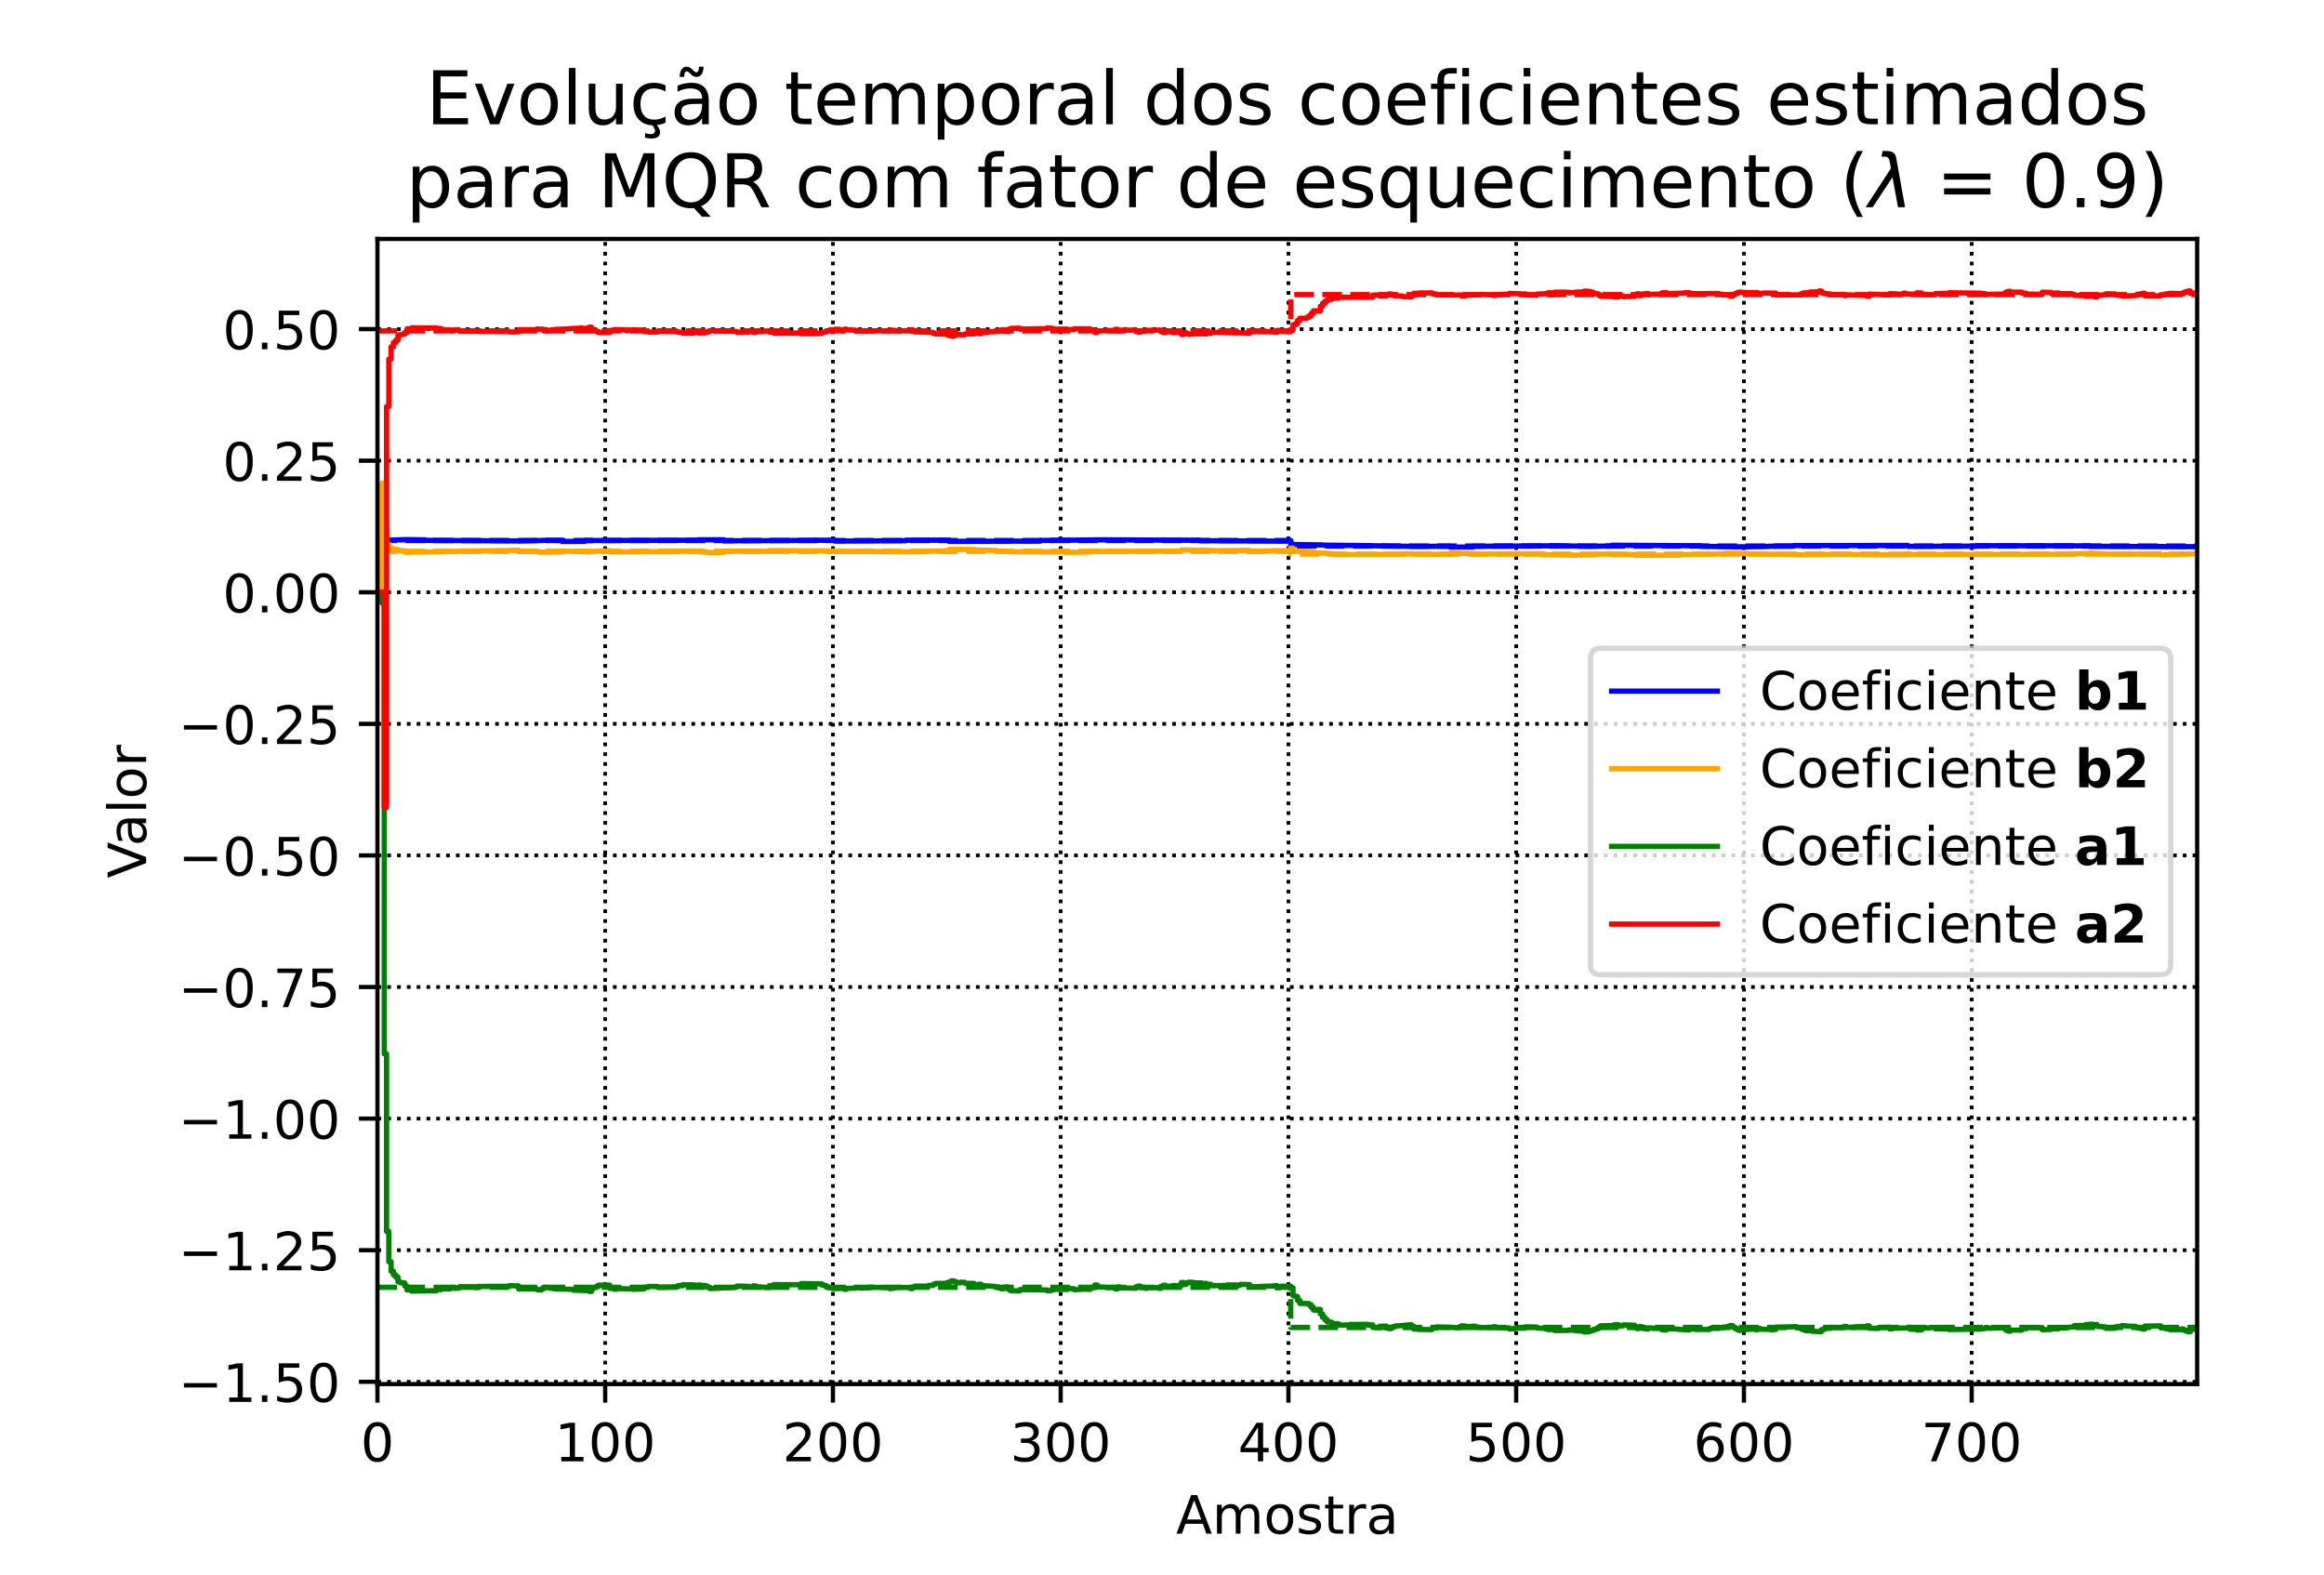 <?xml version="1.0" encoding="utf-8" standalone="no"?>
<!DOCTYPE svg PUBLIC "-//W3C//DTD SVG 1.1//EN"
  "http://www.w3.org/Graphics/SVG/1.1/DTD/svg11.dtd">
<!-- Created with matplotlib (https://matplotlib.org/) -->
<svg height="297.638pt" version="1.1" viewBox="0 0 439.37 297.638" width="439.37pt" xmlns="http://www.w3.org/2000/svg" xmlns:xlink="http://www.w3.org/1999/xlink">
 <defs>
  <style type="text/css">
*{stroke-linecap:butt;stroke-linejoin:round;}
  </style>
 </defs>
 <g id="figure_1">
  <g id="patch_1">
   <path d="M 0 297.638 
L 439.37 297.638 
L 439.37 0 
L 0 0 
z
" style="fill:#ffffff;"/>
  </g>
  <g id="axes_1">
   <g id="patch_2">
    <path d="M 71.357 261.631 
L 415.389 261.631 
L 415.389 45.168 
L 71.357 45.168 
z
" style="fill:#ffffff;"/>
   </g>
   <g id="matplotlib.axis_1">
    <g id="xtick_1">
     <g id="line2d_1">
      <path clip-path="url(#pee62000d4e)" d="M 71.357 261.631 
L 71.357 45.168 
" style="fill:none;stroke:#000000;stroke-dasharray:0.7,1.155;stroke-dashoffset:0;stroke-width:0.7;"/>
     </g>
     <g id="line2d_2">
      <defs>
       <path d="M 0 0 
L 0 3.5 
" id="m2b9c890164" style="stroke:#000000;stroke-width:0.8;"/>
      </defs>
      <g>
       <use style="stroke:#000000;stroke-width:0.8;" x="71.357" xlink:href="#m2b9c890164" y="261.631"/>
      </g>
     </g>
     <g id="text_1">
      <!-- 0 -->
      <defs>
       <path d="M 31.781 66.406 
Q 24.172 66.406 20.328 58.906 
Q 16.5 51.422 16.5 36.375 
Q 16.5 21.391 20.328 13.891 
Q 24.172 6.391 31.781 6.391 
Q 39.453 6.391 43.281 13.891 
Q 47.125 21.391 47.125 36.375 
Q 47.125 51.422 43.281 58.906 
Q 39.453 66.406 31.781 66.406 
z
M 31.781 74.219 
Q 44.047 74.219 50.516 64.516 
Q 56.984 54.828 56.984 36.375 
Q 56.984 17.969 50.516 8.266 
Q 44.047 -1.422 31.781 -1.422 
Q 19.531 -1.422 13.062 8.266 
Q 6.594 17.969 6.594 36.375 
Q 6.594 54.828 13.062 64.516 
Q 19.531 74.219 31.781 74.219 
z
" id="DejaVuSans-48"/>
      </defs>
      <g transform="translate(68.176 276.229)scale(0.1 -0.1)">
       <use xlink:href="#DejaVuSans-48"/>
      </g>
     </g>
    </g>
    <g id="xtick_2">
     <g id="line2d_3">
      <path clip-path="url(#pee62000d4e)" d="M 114.415 261.631 
L 114.415 45.168 
" style="fill:none;stroke:#000000;stroke-dasharray:0.7,1.155;stroke-dashoffset:0;stroke-width:0.7;"/>
     </g>
     <g id="line2d_4">
      <g>
       <use style="stroke:#000000;stroke-width:0.8;" x="114.415" xlink:href="#m2b9c890164" y="261.631"/>
      </g>
     </g>
     <g id="text_2">
      <!-- 100 -->
      <defs>
       <path d="M 12.406 8.297 
L 28.516 8.297 
L 28.516 63.922 
L 10.984 60.406 
L 10.984 69.391 
L 28.422 72.906 
L 38.281 72.906 
L 38.281 8.297 
L 54.391 8.297 
L 54.391 0 
L 12.406 0 
z
" id="DejaVuSans-49"/>
      </defs>
      <g transform="translate(104.871 276.229)scale(0.1 -0.1)">
       <use xlink:href="#DejaVuSans-49"/>
       <use x="63.623" xlink:href="#DejaVuSans-48"/>
       <use x="127.246" xlink:href="#DejaVuSans-48"/>
      </g>
     </g>
    </g>
    <g id="xtick_3">
     <g id="line2d_5">
      <path clip-path="url(#pee62000d4e)" d="M 157.473 261.631 
L 157.473 45.168 
" style="fill:none;stroke:#000000;stroke-dasharray:0.7,1.155;stroke-dashoffset:0;stroke-width:0.7;"/>
     </g>
     <g id="line2d_6">
      <g>
       <use style="stroke:#000000;stroke-width:0.8;" x="157.473" xlink:href="#m2b9c890164" y="261.631"/>
      </g>
     </g>
     <g id="text_3">
      <!-- 200 -->
      <defs>
       <path d="M 19.188 8.297 
L 53.609 8.297 
L 53.609 0 
L 7.328 0 
L 7.328 8.297 
Q 12.938 14.109 22.625 23.891 
Q 32.328 33.688 34.812 36.531 
Q 39.547 41.844 41.422 45.531 
Q 43.312 49.219 43.312 52.781 
Q 43.312 58.594 39.234 62.25 
Q 35.156 65.922 28.609 65.922 
Q 23.969 65.922 18.812 64.312 
Q 13.672 62.703 7.812 59.422 
L 7.812 69.391 
Q 13.766 71.781 18.938 73 
Q 24.125 74.219 28.422 74.219 
Q 39.75 74.219 46.484 68.547 
Q 53.219 62.891 53.219 53.422 
Q 53.219 48.922 51.531 44.891 
Q 49.859 40.875 45.406 35.406 
Q 44.188 33.984 37.641 27.219 
Q 31.109 20.453 19.188 8.297 
z
" id="DejaVuSans-50"/>
      </defs>
      <g transform="translate(147.929 276.229)scale(0.1 -0.1)">
       <use xlink:href="#DejaVuSans-50"/>
       <use x="63.623" xlink:href="#DejaVuSans-48"/>
       <use x="127.246" xlink:href="#DejaVuSans-48"/>
      </g>
     </g>
    </g>
    <g id="xtick_4">
     <g id="line2d_7">
      <path clip-path="url(#pee62000d4e)" d="M 200.531 261.631 
L 200.531 45.168 
" style="fill:none;stroke:#000000;stroke-dasharray:0.7,1.155;stroke-dashoffset:0;stroke-width:0.7;"/>
     </g>
     <g id="line2d_8">
      <g>
       <use style="stroke:#000000;stroke-width:0.8;" x="200.531" xlink:href="#m2b9c890164" y="261.631"/>
      </g>
     </g>
     <g id="text_4">
      <!-- 300 -->
      <defs>
       <path d="M 40.578 39.312 
Q 47.656 37.797 51.625 33 
Q 55.609 28.219 55.609 21.188 
Q 55.609 10.406 48.188 4.484 
Q 40.766 -1.422 27.094 -1.422 
Q 22.516 -1.422 17.656 -0.516 
Q 12.797 0.391 7.625 2.203 
L 7.625 11.719 
Q 11.719 9.328 16.594 8.109 
Q 21.484 6.891 26.812 6.891 
Q 36.078 6.891 40.938 10.547 
Q 45.797 14.203 45.797 21.188 
Q 45.797 27.641 41.281 31.266 
Q 36.766 34.906 28.719 34.906 
L 20.219 34.906 
L 20.219 43.016 
L 29.109 43.016 
Q 36.375 43.016 40.234 45.922 
Q 44.094 48.828 44.094 54.297 
Q 44.094 59.906 40.109 62.906 
Q 36.141 65.922 28.719 65.922 
Q 24.656 65.922 20.016 65.031 
Q 15.375 64.156 9.812 62.312 
L 9.812 71.094 
Q 15.438 72.656 20.344 73.438 
Q 25.25 74.219 29.594 74.219 
Q 40.828 74.219 47.359 69.109 
Q 53.906 64.016 53.906 55.328 
Q 53.906 49.266 50.438 45.094 
Q 46.969 40.922 40.578 39.312 
z
" id="DejaVuSans-51"/>
      </defs>
      <g transform="translate(190.987 276.229)scale(0.1 -0.1)">
       <use xlink:href="#DejaVuSans-51"/>
       <use x="63.623" xlink:href="#DejaVuSans-48"/>
       <use x="127.246" xlink:href="#DejaVuSans-48"/>
      </g>
     </g>
    </g>
    <g id="xtick_5">
     <g id="line2d_9">
      <path clip-path="url(#pee62000d4e)" d="M 243.588 261.631 
L 243.588 45.168 
" style="fill:none;stroke:#000000;stroke-dasharray:0.7,1.155;stroke-dashoffset:0;stroke-width:0.7;"/>
     </g>
     <g id="line2d_10">
      <g>
       <use style="stroke:#000000;stroke-width:0.8;" x="243.588" xlink:href="#m2b9c890164" y="261.631"/>
      </g>
     </g>
     <g id="text_5">
      <!-- 400 -->
      <defs>
       <path d="M 37.797 64.312 
L 12.891 25.391 
L 37.797 25.391 
z
M 35.203 72.906 
L 47.609 72.906 
L 47.609 25.391 
L 58.016 25.391 
L 58.016 17.188 
L 47.609 17.188 
L 47.609 0 
L 37.797 0 
L 37.797 17.188 
L 4.891 17.188 
L 4.891 26.703 
z
" id="DejaVuSans-52"/>
      </defs>
      <g transform="translate(234.045 276.229)scale(0.1 -0.1)">
       <use xlink:href="#DejaVuSans-52"/>
       <use x="63.623" xlink:href="#DejaVuSans-48"/>
       <use x="127.246" xlink:href="#DejaVuSans-48"/>
      </g>
     </g>
    </g>
    <g id="xtick_6">
     <g id="line2d_11">
      <path clip-path="url(#pee62000d4e)" d="M 286.646 261.631 
L 286.646 45.168 
" style="fill:none;stroke:#000000;stroke-dasharray:0.7,1.155;stroke-dashoffset:0;stroke-width:0.7;"/>
     </g>
     <g id="line2d_12">
      <g>
       <use style="stroke:#000000;stroke-width:0.8;" x="286.646" xlink:href="#m2b9c890164" y="261.631"/>
      </g>
     </g>
     <g id="text_6">
      <!-- 500 -->
      <defs>
       <path d="M 10.797 72.906 
L 49.516 72.906 
L 49.516 64.594 
L 19.828 64.594 
L 19.828 46.734 
Q 21.969 47.469 24.109 47.828 
Q 26.266 48.188 28.422 48.188 
Q 40.625 48.188 47.75 41.5 
Q 54.891 34.812 54.891 23.391 
Q 54.891 11.625 47.562 5.094 
Q 40.234 -1.422 26.906 -1.422 
Q 22.312 -1.422 17.547 -0.641 
Q 12.797 0.141 7.719 1.703 
L 7.719 11.625 
Q 12.109 9.234 16.797 8.062 
Q 21.484 6.891 26.703 6.891 
Q 35.156 6.891 40.078 11.328 
Q 45.016 15.766 45.016 23.391 
Q 45.016 31 40.078 35.438 
Q 35.156 39.891 26.703 39.891 
Q 22.75 39.891 18.812 39.016 
Q 14.891 38.141 10.797 36.281 
z
" id="DejaVuSans-53"/>
      </defs>
      <g transform="translate(277.102 276.229)scale(0.1 -0.1)">
       <use xlink:href="#DejaVuSans-53"/>
       <use x="63.623" xlink:href="#DejaVuSans-48"/>
       <use x="127.246" xlink:href="#DejaVuSans-48"/>
      </g>
     </g>
    </g>
    <g id="xtick_7">
     <g id="line2d_13">
      <path clip-path="url(#pee62000d4e)" d="M 329.704 261.631 
L 329.704 45.168 
" style="fill:none;stroke:#000000;stroke-dasharray:0.7,1.155;stroke-dashoffset:0;stroke-width:0.7;"/>
     </g>
     <g id="line2d_14">
      <g>
       <use style="stroke:#000000;stroke-width:0.8;" x="329.704" xlink:href="#m2b9c890164" y="261.631"/>
      </g>
     </g>
     <g id="text_7">
      <!-- 600 -->
      <defs>
       <path d="M 33.016 40.375 
Q 26.375 40.375 22.484 35.828 
Q 18.609 31.297 18.609 23.391 
Q 18.609 15.531 22.484 10.953 
Q 26.375 6.391 33.016 6.391 
Q 39.656 6.391 43.531 10.953 
Q 47.406 15.531 47.406 23.391 
Q 47.406 31.297 43.531 35.828 
Q 39.656 40.375 33.016 40.375 
z
M 52.594 71.297 
L 52.594 62.312 
Q 48.875 64.062 45.094 64.984 
Q 41.312 65.922 37.594 65.922 
Q 27.828 65.922 22.672 59.328 
Q 17.531 52.734 16.797 39.406 
Q 19.672 43.656 24.016 45.922 
Q 28.375 48.188 33.594 48.188 
Q 44.578 48.188 50.953 41.516 
Q 57.328 34.859 57.328 23.391 
Q 57.328 12.156 50.688 5.359 
Q 44.047 -1.422 33.016 -1.422 
Q 20.359 -1.422 13.672 8.266 
Q 6.984 17.969 6.984 36.375 
Q 6.984 53.656 15.188 63.938 
Q 23.391 74.219 37.203 74.219 
Q 40.922 74.219 44.703 73.484 
Q 48.484 72.75 52.594 71.297 
z
" id="DejaVuSans-54"/>
      </defs>
      <g transform="translate(320.16 276.229)scale(0.1 -0.1)">
       <use xlink:href="#DejaVuSans-54"/>
       <use x="63.623" xlink:href="#DejaVuSans-48"/>
       <use x="127.246" xlink:href="#DejaVuSans-48"/>
      </g>
     </g>
    </g>
    <g id="xtick_8">
     <g id="line2d_15">
      <path clip-path="url(#pee62000d4e)" d="M 372.762 261.631 
L 372.762 45.168 
" style="fill:none;stroke:#000000;stroke-dasharray:0.7,1.155;stroke-dashoffset:0;stroke-width:0.7;"/>
     </g>
     <g id="line2d_16">
      <g>
       <use style="stroke:#000000;stroke-width:0.8;" x="372.762" xlink:href="#m2b9c890164" y="261.631"/>
      </g>
     </g>
     <g id="text_8">
      <!-- 700 -->
      <defs>
       <path d="M 8.203 72.906 
L 55.078 72.906 
L 55.078 68.703 
L 28.609 0 
L 18.312 0 
L 43.219 64.594 
L 8.203 64.594 
z
" id="DejaVuSans-55"/>
      </defs>
      <g transform="translate(363.218 276.229)scale(0.1 -0.1)">
       <use xlink:href="#DejaVuSans-55"/>
       <use x="63.623" xlink:href="#DejaVuSans-48"/>
       <use x="127.246" xlink:href="#DejaVuSans-48"/>
      </g>
     </g>
    </g>
    <g id="text_9">
     <!-- Amostra -->
     <defs>
      <path d="M 34.188 63.188 
L 20.797 26.906 
L 47.609 26.906 
z
M 28.609 72.906 
L 39.797 72.906 
L 67.578 0 
L 57.328 0 
L 50.688 18.703 
L 17.828 18.703 
L 11.188 0 
L 0.781 0 
z
" id="DejaVuSans-65"/>
      <path d="M 52 44.188 
Q 55.375 50.25 60.062 53.125 
Q 64.75 56 71.094 56 
Q 79.641 56 84.281 50.016 
Q 88.922 44.047 88.922 33.016 
L 88.922 0 
L 79.891 0 
L 79.891 32.719 
Q 79.891 40.578 77.094 44.375 
Q 74.312 48.188 68.609 48.188 
Q 61.625 48.188 57.562 43.547 
Q 53.516 38.922 53.516 30.906 
L 53.516 0 
L 44.484 0 
L 44.484 32.719 
Q 44.484 40.625 41.703 44.406 
Q 38.922 48.188 33.109 48.188 
Q 26.219 48.188 22.156 43.531 
Q 18.109 38.875 18.109 30.906 
L 18.109 0 
L 9.078 0 
L 9.078 54.688 
L 18.109 54.688 
L 18.109 46.188 
Q 21.188 51.219 25.484 53.609 
Q 29.781 56 35.688 56 
Q 41.656 56 45.828 52.969 
Q 50 49.953 52 44.188 
z
" id="DejaVuSans-109"/>
      <path d="M 30.609 48.391 
Q 23.391 48.391 19.188 42.75 
Q 14.984 37.109 14.984 27.297 
Q 14.984 17.484 19.156 11.844 
Q 23.344 6.203 30.609 6.203 
Q 37.797 6.203 41.984 11.859 
Q 46.188 17.531 46.188 27.297 
Q 46.188 37.016 41.984 42.703 
Q 37.797 48.391 30.609 48.391 
z
M 30.609 56 
Q 42.328 56 49.016 48.375 
Q 55.719 40.766 55.719 27.297 
Q 55.719 13.875 49.016 6.219 
Q 42.328 -1.422 30.609 -1.422 
Q 18.844 -1.422 12.172 6.219 
Q 5.516 13.875 5.516 27.297 
Q 5.516 40.766 12.172 48.375 
Q 18.844 56 30.609 56 
z
" id="DejaVuSans-111"/>
      <path d="M 44.281 53.078 
L 44.281 44.578 
Q 40.484 46.531 36.375 47.5 
Q 32.281 48.484 27.875 48.484 
Q 21.188 48.484 17.844 46.438 
Q 14.5 44.391 14.5 40.281 
Q 14.5 37.156 16.891 35.375 
Q 19.281 33.594 26.516 31.984 
L 29.594 31.297 
Q 39.156 29.25 43.188 25.516 
Q 47.219 21.781 47.219 15.094 
Q 47.219 7.469 41.188 3.016 
Q 35.156 -1.422 24.609 -1.422 
Q 20.219 -1.422 15.453 -0.562 
Q 10.688 0.297 5.422 2 
L 5.422 11.281 
Q 10.406 8.688 15.234 7.391 
Q 20.062 6.109 24.812 6.109 
Q 31.156 6.109 34.562 8.281 
Q 37.984 10.453 37.984 14.406 
Q 37.984 18.062 35.516 20.016 
Q 33.062 21.969 24.703 23.781 
L 21.578 24.516 
Q 13.234 26.266 9.516 29.906 
Q 5.812 33.547 5.812 39.891 
Q 5.812 47.609 11.281 51.797 
Q 16.75 56 26.812 56 
Q 31.781 56 36.172 55.266 
Q 40.578 54.547 44.281 53.078 
z
" id="DejaVuSans-115"/>
      <path d="M 18.312 70.219 
L 18.312 54.688 
L 36.812 54.688 
L 36.812 47.703 
L 18.312 47.703 
L 18.312 18.016 
Q 18.312 11.328 20.141 9.422 
Q 21.969 7.516 27.594 7.516 
L 36.812 7.516 
L 36.812 0 
L 27.594 0 
Q 17.188 0 13.234 3.875 
Q 9.281 7.766 9.281 18.016 
L 9.281 47.703 
L 2.688 47.703 
L 2.688 54.688 
L 9.281 54.688 
L 9.281 70.219 
z
" id="DejaVuSans-116"/>
      <path d="M 41.109 46.297 
Q 39.594 47.172 37.812 47.578 
Q 36.031 48 33.891 48 
Q 26.266 48 22.188 43.047 
Q 18.109 38.094 18.109 28.812 
L 18.109 0 
L 9.078 0 
L 9.078 54.688 
L 18.109 54.688 
L 18.109 46.188 
Q 20.953 51.172 25.484 53.578 
Q 30.031 56 36.531 56 
Q 37.453 56 38.578 55.875 
Q 39.703 55.766 41.062 55.516 
z
" id="DejaVuSans-114"/>
      <path d="M 34.281 27.484 
Q 23.391 27.484 19.188 25 
Q 14.984 22.516 14.984 16.5 
Q 14.984 11.719 18.141 8.906 
Q 21.297 6.109 26.703 6.109 
Q 34.188 6.109 38.703 11.406 
Q 43.219 16.703 43.219 25.484 
L 43.219 27.484 
z
M 52.203 31.203 
L 52.203 0 
L 43.219 0 
L 43.219 8.297 
Q 40.141 3.328 35.547 0.953 
Q 30.953 -1.422 24.312 -1.422 
Q 15.922 -1.422 10.953 3.297 
Q 6 8.016 6 15.922 
Q 6 25.141 12.172 29.828 
Q 18.359 34.516 30.609 34.516 
L 43.219 34.516 
L 43.219 35.406 
Q 43.219 41.609 39.141 45 
Q 35.062 48.391 27.688 48.391 
Q 23 48.391 18.547 47.266 
Q 14.109 46.141 10.016 43.891 
L 10.016 52.203 
Q 14.938 54.109 19.578 55.047 
Q 24.219 56 28.609 56 
Q 40.484 56 46.344 49.844 
Q 52.203 43.703 52.203 31.203 
z
" id="DejaVuSans-97"/>
     </defs>
     <g transform="translate(222.339 289.907)scale(0.1 -0.1)">
      <use xlink:href="#DejaVuSans-65"/>
      <use x="68.408" xlink:href="#DejaVuSans-109"/>
      <use x="165.82" xlink:href="#DejaVuSans-111"/>
      <use x="227.002" xlink:href="#DejaVuSans-115"/>
      <use x="279.102" xlink:href="#DejaVuSans-116"/>
      <use x="318.311" xlink:href="#DejaVuSans-114"/>
      <use x="359.424" xlink:href="#DejaVuSans-97"/>
     </g>
    </g>
   </g>
   <g id="matplotlib.axis_2">
    <g id="ytick_1">
     <g id="line2d_17">
      <path clip-path="url(#pee62000d4e)" d="M 71.357 261.195 
L 415.389 261.195 
" style="fill:none;stroke:#000000;stroke-dasharray:0.7,1.155;stroke-dashoffset:0;stroke-width:0.7;"/>
     </g>
     <g id="line2d_18">
      <defs>
       <path d="M 0 0 
L -3.5 0 
" id="m7138e9a0c6" style="stroke:#000000;stroke-width:0.8;"/>
      </defs>
      <g>
       <use style="stroke:#000000;stroke-width:0.8;" x="71.357" xlink:href="#m7138e9a0c6" y="261.195"/>
      </g>
     </g>
     <g id="text_10">
      <!-- −1.50 -->
      <defs>
       <path d="M 10.594 35.5 
L 73.188 35.5 
L 73.188 27.203 
L 10.594 27.203 
z
" id="DejaVuSans-8722"/>
       <path d="M 10.688 12.406 
L 21 12.406 
L 21 0 
L 10.688 0 
z
" id="DejaVuSans-46"/>
      </defs>
      <g transform="translate(33.712 264.995)scale(0.1 -0.1)">
       <use xlink:href="#DejaVuSans-8722"/>
       <use x="83.789" xlink:href="#DejaVuSans-49"/>
       <use x="147.412" xlink:href="#DejaVuSans-46"/>
       <use x="179.199" xlink:href="#DejaVuSans-53"/>
       <use x="242.822" xlink:href="#DejaVuSans-48"/>
      </g>
     </g>
    </g>
    <g id="ytick_2">
     <g id="line2d_19">
      <path clip-path="url(#pee62000d4e)" d="M 71.357 236.322 
L 415.389 236.322 
" style="fill:none;stroke:#000000;stroke-dasharray:0.7,1.155;stroke-dashoffset:0;stroke-width:0.7;"/>
     </g>
     <g id="line2d_20">
      <g>
       <use style="stroke:#000000;stroke-width:0.8;" x="71.357" xlink:href="#m7138e9a0c6" y="236.322"/>
      </g>
     </g>
     <g id="text_11">
      <!-- −1.25 -->
      <g transform="translate(33.712 240.122)scale(0.1 -0.1)">
       <use xlink:href="#DejaVuSans-8722"/>
       <use x="83.789" xlink:href="#DejaVuSans-49"/>
       <use x="147.412" xlink:href="#DejaVuSans-46"/>
       <use x="179.199" xlink:href="#DejaVuSans-50"/>
       <use x="242.822" xlink:href="#DejaVuSans-53"/>
      </g>
     </g>
    </g>
    <g id="ytick_3">
     <g id="line2d_21">
      <path clip-path="url(#pee62000d4e)" d="M 71.357 211.449 
L 415.389 211.449 
" style="fill:none;stroke:#000000;stroke-dasharray:0.7,1.155;stroke-dashoffset:0;stroke-width:0.7;"/>
     </g>
     <g id="line2d_22">
      <g>
       <use style="stroke:#000000;stroke-width:0.8;" x="71.357" xlink:href="#m7138e9a0c6" y="211.449"/>
      </g>
     </g>
     <g id="text_12">
      <!-- −1.00 -->
      <g transform="translate(33.712 215.249)scale(0.1 -0.1)">
       <use xlink:href="#DejaVuSans-8722"/>
       <use x="83.789" xlink:href="#DejaVuSans-49"/>
       <use x="147.412" xlink:href="#DejaVuSans-46"/>
       <use x="179.199" xlink:href="#DejaVuSans-48"/>
       <use x="242.822" xlink:href="#DejaVuSans-48"/>
      </g>
     </g>
    </g>
    <g id="ytick_4">
     <g id="line2d_23">
      <path clip-path="url(#pee62000d4e)" d="M 71.357 186.576 
L 415.389 186.576 
" style="fill:none;stroke:#000000;stroke-dasharray:0.7,1.155;stroke-dashoffset:0;stroke-width:0.7;"/>
     </g>
     <g id="line2d_24">
      <g>
       <use style="stroke:#000000;stroke-width:0.8;" x="71.357" xlink:href="#m7138e9a0c6" y="186.576"/>
      </g>
     </g>
     <g id="text_13">
      <!-- −0.75 -->
      <g transform="translate(33.712 190.376)scale(0.1 -0.1)">
       <use xlink:href="#DejaVuSans-8722"/>
       <use x="83.789" xlink:href="#DejaVuSans-48"/>
       <use x="147.412" xlink:href="#DejaVuSans-46"/>
       <use x="179.199" xlink:href="#DejaVuSans-55"/>
       <use x="242.822" xlink:href="#DejaVuSans-53"/>
      </g>
     </g>
    </g>
    <g id="ytick_5">
     <g id="line2d_25">
      <path clip-path="url(#pee62000d4e)" d="M 71.357 161.703 
L 415.389 161.703 
" style="fill:none;stroke:#000000;stroke-dasharray:0.7,1.155;stroke-dashoffset:0;stroke-width:0.7;"/>
     </g>
     <g id="line2d_26">
      <g>
       <use style="stroke:#000000;stroke-width:0.8;" x="71.357" xlink:href="#m7138e9a0c6" y="161.703"/>
      </g>
     </g>
     <g id="text_14">
      <!-- −0.50 -->
      <g transform="translate(33.712 165.503)scale(0.1 -0.1)">
       <use xlink:href="#DejaVuSans-8722"/>
       <use x="83.789" xlink:href="#DejaVuSans-48"/>
       <use x="147.412" xlink:href="#DejaVuSans-46"/>
       <use x="179.199" xlink:href="#DejaVuSans-53"/>
       <use x="242.822" xlink:href="#DejaVuSans-48"/>
      </g>
     </g>
    </g>
    <g id="ytick_6">
     <g id="line2d_27">
      <path clip-path="url(#pee62000d4e)" d="M 71.357 136.83 
L 415.389 136.83 
" style="fill:none;stroke:#000000;stroke-dasharray:0.7,1.155;stroke-dashoffset:0;stroke-width:0.7;"/>
     </g>
     <g id="line2d_28">
      <g>
       <use style="stroke:#000000;stroke-width:0.8;" x="71.357" xlink:href="#m7138e9a0c6" y="136.83"/>
      </g>
     </g>
     <g id="text_15">
      <!-- −0.25 -->
      <g transform="translate(33.712 140.63)scale(0.1 -0.1)">
       <use xlink:href="#DejaVuSans-8722"/>
       <use x="83.789" xlink:href="#DejaVuSans-48"/>
       <use x="147.412" xlink:href="#DejaVuSans-46"/>
       <use x="179.199" xlink:href="#DejaVuSans-50"/>
       <use x="242.822" xlink:href="#DejaVuSans-53"/>
      </g>
     </g>
    </g>
    <g id="ytick_7">
     <g id="line2d_29">
      <path clip-path="url(#pee62000d4e)" d="M 71.357 111.957 
L 415.389 111.957 
" style="fill:none;stroke:#000000;stroke-dasharray:0.7,1.155;stroke-dashoffset:0;stroke-width:0.7;"/>
     </g>
     <g id="line2d_30">
      <g>
       <use style="stroke:#000000;stroke-width:0.8;" x="71.357" xlink:href="#m7138e9a0c6" y="111.957"/>
      </g>
     </g>
     <g id="text_16">
      <!-- 0.00 -->
      <g transform="translate(42.092 115.757)scale(0.1 -0.1)">
       <use xlink:href="#DejaVuSans-48"/>
       <use x="63.623" xlink:href="#DejaVuSans-46"/>
       <use x="95.41" xlink:href="#DejaVuSans-48"/>
       <use x="159.033" xlink:href="#DejaVuSans-48"/>
      </g>
     </g>
    </g>
    <g id="ytick_8">
     <g id="line2d_31">
      <path clip-path="url(#pee62000d4e)" d="M 71.357 87.084 
L 415.389 87.084 
" style="fill:none;stroke:#000000;stroke-dasharray:0.7,1.155;stroke-dashoffset:0;stroke-width:0.7;"/>
     </g>
     <g id="line2d_32">
      <g>
       <use style="stroke:#000000;stroke-width:0.8;" x="71.357" xlink:href="#m7138e9a0c6" y="87.084"/>
      </g>
     </g>
     <g id="text_17">
      <!-- 0.25 -->
      <g transform="translate(42.092 90.884)scale(0.1 -0.1)">
       <use xlink:href="#DejaVuSans-48"/>
       <use x="63.623" xlink:href="#DejaVuSans-46"/>
       <use x="95.41" xlink:href="#DejaVuSans-50"/>
       <use x="159.033" xlink:href="#DejaVuSans-53"/>
      </g>
     </g>
    </g>
    <g id="ytick_9">
     <g id="line2d_33">
      <path clip-path="url(#pee62000d4e)" d="M 71.357 62.211 
L 415.389 62.211 
" style="fill:none;stroke:#000000;stroke-dasharray:0.7,1.155;stroke-dashoffset:0;stroke-width:0.7;"/>
     </g>
     <g id="line2d_34">
      <g>
       <use style="stroke:#000000;stroke-width:0.8;" x="71.357" xlink:href="#m7138e9a0c6" y="62.211"/>
      </g>
     </g>
     <g id="text_18">
      <!-- 0.50 -->
      <g transform="translate(42.092 66.011)scale(0.1 -0.1)">
       <use xlink:href="#DejaVuSans-48"/>
       <use x="63.623" xlink:href="#DejaVuSans-46"/>
       <use x="95.41" xlink:href="#DejaVuSans-53"/>
       <use x="159.033" xlink:href="#DejaVuSans-48"/>
      </g>
     </g>
    </g>
    <g id="text_19">
     <!-- Valor -->
     <defs>
      <path d="M 28.609 0 
L 0.781 72.906 
L 11.078 72.906 
L 34.188 11.531 
L 57.328 72.906 
L 67.578 72.906 
L 39.797 0 
z
" id="DejaVuSans-86"/>
      <path d="M 9.422 75.984 
L 18.406 75.984 
L 18.406 0 
L 9.422 0 
z
" id="DejaVuSans-108"/>
     </defs>
     <g transform="translate(27.632 166)rotate(-90)scale(0.1 -0.1)">
      <use xlink:href="#DejaVuSans-86"/>
      <use x="60.658" xlink:href="#DejaVuSans-97"/>
      <use x="121.938" xlink:href="#DejaVuSans-108"/>
      <use x="149.721" xlink:href="#DejaVuSans-111"/>
      <use x="210.902" xlink:href="#DejaVuSans-114"/>
     </g>
    </g>
   </g>
   <g id="line2d_35">
    <path clip-path="url(#pee62000d4e)" d="M 71.357 102.175 
L 244.019 102.175 
L 244.019 103.221 
L 415.389 103.221 
L 415.389 103.221 
" style="fill:none;stroke:#0000ff;stroke-dasharray:3.7,1.6;stroke-dashoffset:0;"/>
   </g>
   <g id="line2d_36">
    <path clip-path="url(#pee62000d4e)" d="M 71.357 111.957 
L 71.788 111.957 
L 71.788 102.226 
L 72.649 102.22 
L 72.649 102.114 
L 76.524 102.016 
L 76.524 101.998 
L 80.4 102.053 
L 80.4 102.146 
L 98.053 102.255 
L 98.053 102.263 
L 102.79 102.161 
L 102.79 102.136 
L 106.234 102.148 
L 106.234 102.344 
L 110.54 102.323 
L 110.54 102.181 
L 132.069 102.121 
L 132.069 102.029 
L 136.805 102.04 
L 136.805 102.238 
L 154.028 102.147 
L 154.028 102.118 
L 157.904 102.15 
L 157.904 102.282 
L 171.251 102.21 
L 171.251 102.117 
L 179.432 102.104 
L 179.432 102.33 
L 196.656 102.279 
L 196.656 102.166 
L 206.989 102.064 
L 206.989 102.041 
L 226.796 102.132 
L 226.796 102.212 
L 244.019 102.296 
L 244.019 102.912 
L 250.047 103.012 
L 250.047 103.046 
L 259.52 103.148 
L 259.52 103.166 
L 266.84 103.276 
L 266.84 103.294 
L 274.159 103.251 
L 274.159 103.413 
L 278.465 103.403 
L 278.465 103.272 
L 293.105 103.174 
L 293.105 103.151 
L 300.425 103.259 
L 300.425 103.263 
L 304.731 103.21 
L 304.731 103.065 
L 321.523 103.169 
L 321.523 103.262 
L 327.982 103.365 
L 327.982 103.376 
L 334.44 103.284 
L 334.44 103.26 
L 339.177 103.219 
L 339.177 103.129 
L 360.706 103.113 
L 360.706 103.279 
L 373.623 103.235 
L 373.623 103.156 
L 395.152 103.181 
L 395.152 103.271 
L 415.389 103.339 
L 415.389 103.34 
" style="fill:none;stroke:#0000ff;stroke-linecap:square;"/>
   </g>
   <g id="line2d_37">
    <path clip-path="url(#pee62000d4e)" d="M 71.357 104.219 
L 244.019 104.219 
L 244.019 104.74 
L 415.389 104.74 
L 415.389 104.74 
" style="fill:none;stroke:#ffa500;stroke-dasharray:3.7,1.6;stroke-dashoffset:0;"/>
   </g>
   <g id="line2d_38">
    <path clip-path="url(#pee62000d4e)" d="M 71.357 111.957 
L 72.219 111.957 
L 72.219 91.321 
L 72.649 91.321 
L 72.649 99.643 
L 73.08 99.643 
L 73.08 102.881 
L 73.51 102.881 
L 73.51 103.522 
L 73.941 103.522 
L 73.941 103.746 
L 74.802 103.841 
L 74.802 103.904 
L 75.233 103.904 
L 75.233 104.049 
L 76.524 104.132 
L 76.524 104.399 
L 83.844 104.294 
L 83.844 104.285 
L 86.858 104.216 
L 86.858 104.172 
L 96.331 104.064 
L 96.331 104.038 
L 98.053 104.023 
L 98.053 104.25 
L 101.928 104.252 
L 101.928 104.396 
L 106.234 104.333 
L 106.234 104.176 
L 110.971 104.286 
L 110.971 104.332 
L 112.693 104.234 
L 112.693 104.2 
L 114.846 104.138 
L 114.846 104.086 
L 115.276 104.086 
L 115.276 104.322 
L 128.194 104.272 
L 128.194 104.177 
L 132.499 104.241 
L 132.499 104.331 
L 134.222 104.41 
L 134.222 104.453 
L 136.805 104.416 
L 136.805 104.186 
L 145.417 104.213 
L 145.417 104.068 
L 156.181 104.145 
L 156.181 104.195 
L 172.113 104.303 
L 172.113 104.307 
L 175.557 104.247 
L 175.557 104.19 
L 179.432 104.122 
L 179.432 103.856 
L 184.169 103.858 
L 184.169 103.973 
L 188.475 104.054 
L 188.475 104.165 
L 190.627 104.197 
L 190.627 104.286 
L 201.392 104.329 
L 201.392 104.412 
L 206.128 104.343 
L 206.128 104.244 
L 223.351 104.177 
L 223.351 103.942 
L 228.949 104.038 
L 228.949 104.093 
L 236.269 104.036 
L 236.269 104.215 
L 240.574 104.135 
L 240.574 104.088 
L 244.019 104.085 
L 244.019 103.615 
L 244.45 103.615 
L 244.45 104.196 
L 247.894 104.266 
L 247.894 104.347 
L 248.755 104.443 
L 248.755 104.523 
L 250.908 104.568 
L 250.908 104.641 
L 253.061 104.713 
L 253.061 104.82 
L 265.548 104.777 
L 265.548 104.678 
L 269.423 104.789 
L 269.423 104.795 
L 274.159 104.742 
L 274.159 104.554 
L 278.896 104.656 
L 278.896 104.721 
L 291.813 104.667 
L 291.813 104.842 
L 296.55 104.92 
L 296.55 104.961 
L 301.716 104.861 
L 301.716 104.842 
L 302.578 104.789 
L 302.578 104.727 
L 304.731 104.722 
L 304.731 104.843 
L 309.036 104.812 
L 309.036 104.967 
L 317.648 104.943 
L 317.648 104.85 
L 324.107 104.745 
L 324.107 104.733 
L 326.259 104.696 
L 326.259 104.584 
L 330.565 104.636 
L 330.565 104.719 
L 339.607 104.803 
L 339.607 104.874 
L 346.066 104.796 
L 346.066 104.753 
L 353.816 104.859 
L 353.816 104.871 
L 360.706 104.876 
L 360.706 104.679 
L 361.136 104.679 
L 361.136 104.838 
L 389.124 104.757 
L 389.124 104.725 
L 395.152 104.625 
L 395.152 104.52 
L 396.013 104.625 
L 396.013 104.637 
L 398.166 104.701 
L 398.166 104.755 
L 408.5 104.724 
L 408.5 104.873 
L 412.375 104.801 
L 412.375 104.739 
L 415.389 104.699 
L 415.389 104.713 
" style="fill:none;stroke:#ffa500;stroke-linecap:square;"/>
   </g>
   <g id="line2d_39">
    <path clip-path="url(#pee62000d4e)" d="M 71.357 243.334 
L 244.019 243.334 
L 244.019 250.922 
L 415.389 250.922 
L 415.389 250.922 
" style="fill:none;stroke:#008000;stroke-dasharray:3.7,1.6;stroke-dashoffset:0;"/>
   </g>
   <g id="line2d_40">
    <path clip-path="url(#pee62000d4e)" d="M 71.357 111.957 
L 72.219 111.945 
L 72.219 113.99 
L 72.649 113.99 
L 72.649 199.197 
L 73.08 199.197 
L 73.08 232.769 
L 73.51 232.769 
L 73.51 238.505 
L 73.941 238.505 
L 73.941 240.288 
L 74.371 240.288 
L 74.371 240.973 
L 74.802 240.973 
L 74.802 241.388 
L 75.233 241.388 
L 75.233 242.295 
L 75.663 242.295 
L 75.663 242.452 
L 76.524 242.512 
L 76.524 243.104 
L 76.955 243.104 
L 76.955 243.841 
L 77.816 243.77 
L 77.816 244.058 
L 82.552 243.967 
L 82.552 243.804 
L 83.414 243.763 
L 83.414 243.618 
L 85.136 243.625 
L 85.136 243.463 
L 85.566 243.463 
L 85.566 243.338 
L 85.997 243.338 
L 85.997 243.546 
L 86.858 243.457 
L 86.858 243.229 
L 89.872 243.237 
L 89.872 243.344 
L 90.303 243.344 
L 90.303 243.176 
L 96.331 243.139 
L 96.331 243.026 
L 98.053 243.077 
L 98.053 243.65 
L 101.498 243.628 
L 101.498 243.775 
L 102.359 243.862 
L 102.359 243.617 
L 102.79 243.617 
L 102.79 243.313 
L 104.081 243.396 
L 104.081 243.503 
L 104.942 243.606 
L 104.942 243.65 
L 108.387 243.717 
L 108.387 243.874 
L 111.401 243.971 
L 111.401 244.114 
L 111.832 244.114 
L 111.832 243.512 
L 112.262 243.512 
L 112.262 243.369 
L 112.693 243.369 
L 112.693 243.19 
L 113.123 243.19 
L 113.123 242.93 
L 115.276 242.924 
L 115.276 243.522 
L 116.137 243.564 
L 116.137 243.694 
L 116.568 243.694 
L 116.568 243.562 
L 119.582 243.664 
L 119.582 243.704 
L 121.735 243.643 
L 121.735 243.331 
L 122.596 243.267 
L 122.596 243.175 
L 124.318 243.182 
L 124.318 243.336 
L 128.194 243.238 
L 128.194 243.007 
L 129.055 243.04 
L 129.055 242.852 
L 131.208 242.882 
L 131.208 243.051 
L 131.638 243.051 
L 131.638 242.922 
L 132.499 242.895 
L 132.499 243.121 
L 132.93 243.121 
L 132.93 242.984 
L 133.361 242.984 
L 133.361 243.131 
L 133.791 243.131 
L 133.791 243.357 
L 134.222 243.357 
L 134.222 243.565 
L 135.944 243.514 
L 135.944 243.443 
L 138.958 243.377 
L 138.958 243.259 
L 139.389 243.259 
L 139.389 243.105 
L 141.542 243.153 
L 141.542 243.251 
L 142.403 243.226 
L 142.403 243.052 
L 142.833 243.052 
L 142.833 243.244 
L 144.556 243.313 
L 144.556 243.373 
L 145.417 243.393 
L 145.417 243.045 
L 146.278 243.027 
L 146.278 242.828 
L 147.139 242.814 
L 147.139 243.095 
L 147.57 243.095 
L 147.57 242.831 
L 151.445 242.846 
L 151.445 242.634 
L 155.32 242.68 
L 155.32 242.88 
L 155.751 242.88 
L 155.751 243.002 
L 156.181 243.002 
L 156.181 243.267 
L 156.612 243.267 
L 156.612 243.388 
L 157.473 243.488 
L 157.473 243.59 
L 159.195 243.534 
L 159.195 243.39 
L 159.626 243.39 
L 159.626 243.702 
L 160.056 243.702 
L 160.056 243.535 
L 161.779 243.487 
L 161.779 243.364 
L 162.64 243.411 
L 162.64 243.494 
L 164.362 243.434 
L 164.362 243.326 
L 168.237 243.402 
L 168.237 243.592 
L 169.099 243.503 
L 169.099 243.374 
L 172.113 243.365 
L 172.113 243.582 
L 172.543 243.582 
L 172.543 243.286 
L 172.974 243.286 
L 172.974 243.113 
L 175.557 243.121 
L 175.557 242.976 
L 176.418 242.99 
L 176.418 242.76 
L 176.849 242.76 
L 176.849 242.606 
L 179.002 242.588 
L 179.002 242.48 
L 179.432 242.48 
L 179.432 242.314 
L 179.863 242.314 
L 179.863 242.114 
L 180.294 242.114 
L 180.294 242.242 
L 180.724 242.242 
L 180.724 242.503 
L 181.585 242.484 
L 181.585 242.363 
L 182.446 242.408 
L 182.446 242.602 
L 184.169 242.603 
L 184.169 242.892 
L 185.03 242.838 
L 185.03 242.751 
L 185.46 242.751 
L 185.46 242.945 
L 186.322 243.052 
L 186.322 243.07 
L 188.044 243.156 
L 188.044 243.225 
L 188.905 243.29 
L 188.905 243.482 
L 189.336 243.482 
L 189.336 243.616 
L 189.766 243.616 
L 189.766 243.325 
L 190.627 243.264 
L 190.627 243.746 
L 191.058 243.746 
L 191.058 243.962 
L 192.78 244.025 
L 192.78 243.766 
L 197.947 243.836 
L 197.947 243.97 
L 198.808 243.933 
L 198.808 243.816 
L 199.239 243.816 
L 199.239 243.55 
L 199.67 243.55 
L 199.67 243.72 
L 201.822 243.731 
L 201.822 243.53 
L 203.114 243.634 
L 203.114 243.8 
L 204.406 243.725 
L 204.406 243.676 
L 206.128 243.721 
L 206.128 243.48 
L 206.559 243.48 
L 206.559 243.343 
L 206.989 243.343 
L 206.989 242.892 
L 207.42 242.892 
L 207.42 243.231 
L 209.142 243.322 
L 209.142 243.382 
L 210.865 243.362 
L 210.865 243.646 
L 211.295 243.646 
L 211.295 243.265 
L 211.726 243.265 
L 211.726 243.442 
L 214.74 243.509 
L 214.74 243.265 
L 215.17 243.265 
L 215.17 243.098 
L 215.601 243.098 
L 215.601 243.378 
L 216.462 243.345 
L 216.462 243.517 
L 216.893 243.517 
L 216.893 243.403 
L 219.046 243.407 
L 219.046 243.528 
L 219.476 243.528 
L 219.476 243.156 
L 219.907 243.156 
L 219.907 242.951 
L 220.337 242.951 
L 220.337 243.138 
L 221.629 243.147 
L 221.629 243.007 
L 223.351 243.011 
L 223.351 242.422 
L 223.782 242.422 
L 223.782 242.793 
L 224.212 242.793 
L 224.212 242.527 
L 224.643 242.527 
L 224.643 242.377 
L 225.504 242.382 
L 225.504 242.499 
L 227.227 242.515 
L 227.227 242.823 
L 227.657 242.823 
L 227.657 242.603 
L 228.088 242.603 
L 228.088 242.739 
L 228.949 242.776 
L 228.949 243.043 
L 231.963 242.974 
L 231.963 242.897 
L 233.685 242.882 
L 233.685 243.041 
L 234.116 243.041 
L 234.116 242.898 
L 234.546 242.898 
L 234.546 242.778 
L 236.269 242.819 
L 236.269 243.273 
L 238.422 243.168 
L 238.422 243.161 
L 241.005 243.096 
L 241.005 243.021 
L 241.436 243.021 
L 241.436 243.416 
L 241.866 243.416 
L 241.866 243.237 
L 242.297 243.237 
L 242.297 243.12 
L 244.019 243.128 
L 244.019 243.431 
L 244.45 243.431 
L 244.45 244.925 
L 244.88 244.925 
L 244.88 245.097 
L 245.311 245.097 
L 245.311 245.825 
L 245.741 245.825 
L 245.741 246.38 
L 247.464 246.394 
L 247.464 246.624 
L 247.894 246.624 
L 247.894 247.119 
L 248.325 247.119 
L 248.325 247.635 
L 249.186 247.691 
L 249.186 247.507 
L 249.617 247.507 
L 249.617 248.377 
L 250.047 248.377 
L 250.047 249.005 
L 250.478 249.005 
L 250.478 249.471 
L 250.908 249.471 
L 250.908 249.858 
L 251.769 249.944 
L 251.769 250.175 
L 253.061 250.237 
L 253.061 250.479 
L 255.214 250.45 
L 255.214 250.358 
L 258.659 250.338 
L 258.659 250.495 
L 259.52 250.424 
L 259.52 250.898 
L 260.812 250.972 
L 260.812 250.71 
L 262.103 250.665 
L 262.103 250.998 
L 262.534 250.998 
L 262.534 251.148 
L 262.964 251.148 
L 262.964 250.913 
L 263.395 250.913 
L 263.395 250.759 
L 263.826 250.759 
L 263.826 250.647 
L 265.548 250.538 
L 265.548 250.494 
L 266.84 250.412 
L 266.84 250.705 
L 267.27 250.705 
L 267.27 251.23 
L 267.701 251.23 
L 267.701 250.998 
L 268.131 250.998 
L 268.131 251.294 
L 270.715 251.331 
L 270.715 251.064 
L 271.576 251.028 
L 271.576 250.83 
L 275.021 250.923 
L 275.021 250.96 
L 275.882 250.984 
L 275.882 250.815 
L 276.312 250.815 
L 276.312 250.61 
L 277.174 250.67 
L 277.174 250.803 
L 278.465 250.723 
L 278.465 250.682 
L 278.896 250.682 
L 278.896 250.83 
L 279.757 250.88 
L 279.757 250.961 
L 282.34 250.9 
L 282.34 250.789 
L 282.771 250.789 
L 282.771 250.947 
L 285.355 251.023 
L 285.355 251.214 
L 286.216 251.197 
L 286.216 251.082 
L 288.369 251.053 
L 288.369 250.814 
L 290.521 250.853 
L 290.521 251.022 
L 292.244 251.12 
L 292.244 251.209 
L 292.674 251.209 
L 292.674 251.328 
L 293.105 251.328 
L 293.105 250.942 
L 293.535 250.942 
L 293.535 251.365 
L 293.966 251.365 
L 293.966 251.509 
L 296.55 251.482 
L 296.55 251.385 
L 297.841 251.489 
L 297.841 251.535 
L 299.133 251.61 
L 299.133 251.658 
L 299.564 251.658 
L 299.564 251.791 
L 300.425 251.728 
L 300.425 251.617 
L 300.855 251.617 
L 300.855 251.49 
L 301.286 251.49 
L 301.286 251.296 
L 301.716 251.296 
L 301.716 251.179 
L 302.147 251.179 
L 302.147 250.9 
L 302.578 250.9 
L 302.578 250.612 
L 305.161 250.559 
L 305.161 250.422 
L 306.022 250.412 
L 306.022 250.676 
L 306.883 250.603 
L 306.883 250.439 
L 309.036 250.503 
L 309.036 250.835 
L 309.467 250.835 
L 309.467 251.124 
L 309.897 251.124 
L 309.897 250.76 
L 310.328 250.76 
L 310.328 251.068 
L 311.189 251.173 
L 311.189 251.224 
L 311.62 251.224 
L 311.62 251.001 
L 312.481 251.04 
L 312.481 251.112 
L 314.203 251.106 
L 314.203 251.39 
L 315.064 251.406 
L 315.064 251.143 
L 317.217 251.242 
L 317.217 251.273 
L 318.94 251.379 
L 318.94 251.395 
L 319.37 251.395 
L 319.37 251.186 
L 320.662 251.264 
L 320.662 251.308 
L 323.245 251.298 
L 323.245 251.108 
L 324.968 251.098 
L 324.968 250.995 
L 325.829 250.952 
L 325.829 250.86 
L 326.69 250.797 
L 326.69 250.699 
L 327.121 250.699 
L 327.121 250.563 
L 327.551 250.563 
L 327.551 250.873 
L 327.982 250.873 
L 327.982 251.107 
L 328.412 251.107 
L 328.412 251.337 
L 328.843 251.337 
L 328.843 251.497 
L 329.704 251.412 
L 329.704 251.32 
L 331.426 251.241 
L 331.426 251.195 
L 331.857 251.195 
L 331.857 251.347 
L 332.287 251.347 
L 332.287 251.096 
L 332.718 251.096 
L 332.718 251.248 
L 334.871 251.304 
L 334.871 251.39 
L 335.732 251.289 
L 335.732 250.888 
L 339.177 250.791 
L 339.177 250.772 
L 339.607 250.772 
L 339.607 250.936 
L 340.468 250.95 
L 340.468 251.198 
L 340.899 251.198 
L 340.899 251.386 
L 341.33 251.386 
L 341.33 251.522 
L 342.621 251.566 
L 342.621 251.637 
L 344.344 251.721 
L 344.344 251.33 
L 344.774 251.33 
L 344.774 251.181 
L 345.205 251.181 
L 345.205 251.063 
L 346.066 251.085 
L 346.066 250.918 
L 348.649 250.969 
L 348.649 250.735 
L 349.08 250.735 
L 349.08 250.913 
L 350.802 250.861 
L 350.802 250.795 
L 352.955 250.754 
L 352.955 250.626 
L 353.386 250.626 
L 353.386 251.073 
L 355.108 251.11 
L 355.108 250.937 
L 357.261 250.893 
L 357.261 251.218 
L 357.692 251.218 
L 357.692 251.08 
L 360.706 251.021 
L 360.706 250.907 
L 361.136 250.907 
L 361.136 251.27 
L 361.997 251.263 
L 361.997 251.135 
L 362.428 251.135 
L 362.428 251.427 
L 363.289 251.388 
L 363.289 251.093 
L 365.011 250.986 
L 365.011 250.918 
L 365.873 250.942 
L 365.873 251.19 
L 368.456 251.221 
L 368.456 251.317 
L 374.484 251.232 
L 374.484 251.197 
L 375.345 251.122 
L 375.345 250.941 
L 375.776 250.941 
L 375.776 251.075 
L 377.929 251.026 
L 377.929 250.936 
L 378.79 251.022 
L 378.79 251.087 
L 379.22 251.087 
L 379.22 251.46 
L 379.651 251.46 
L 379.651 251.623 
L 380.082 251.623 
L 380.082 251.42 
L 382.234 251.44 
L 382.234 251.186 
L 383.096 251.152 
L 383.096 250.941 
L 386.11 250.959 
L 386.11 251.359 
L 387.832 251.294 
L 387.832 251.038 
L 388.263 251.038 
L 388.263 251.165 
L 389.124 251.193 
L 389.124 251.04 
L 390.846 251.019 
L 390.846 250.924 
L 392.138 250.834 
L 392.138 250.582 
L 394.291 250.524 
L 394.291 250.393 
L 395.582 250.307 
L 395.582 250.549 
L 396.013 250.549 
L 396.013 250.372 
L 396.444 250.372 
L 396.444 250.734 
L 397.735 250.796 
L 397.735 250.874 
L 398.166 250.874 
L 398.166 251.098 
L 399.888 251.078 
L 399.888 250.841 
L 400.749 250.738 
L 400.749 250.715 
L 401.18 250.715 
L 401.18 250.558 
L 402.041 250.642 
L 402.041 250.673 
L 403.763 250.721 
L 403.763 250.875 
L 404.194 250.875 
L 404.194 251.043 
L 405.055 251.153 
L 405.055 251.239 
L 405.486 251.239 
L 405.486 250.666 
L 408.5 250.628 
L 408.5 250.973 
L 409.361 250.956 
L 409.361 251.143 
L 410.222 251.241 
L 410.222 251.341 
L 412.375 251.34 
L 412.375 251.208 
L 412.806 251.208 
L 412.806 251.43 
L 413.236 251.43 
L 413.236 251.601 
L 413.667 251.601 
L 413.667 251.744 
L 414.097 251.744 
L 414.097 251.193 
L 415.389 251.289 
L 415.389 251.337 
L 415.389 251.337 
" style="fill:none;stroke:#008000;stroke-linecap:square;"/>
   </g>
   <g id="line2d_41">
    <path clip-path="url(#pee62000d4e)" d="M 71.357 62.551 
L 244.019 62.551 
L 244.019 55.692 
L 415.389 55.692 
L 415.389 55.692 
" style="fill:none;stroke:#ff0000;stroke-dasharray:3.7,1.6;stroke-dashoffset:0;"/>
   </g>
   <g id="line2d_42">
    <path clip-path="url(#pee62000d4e)" d="M 71.357 111.957 
L 72.649 111.931 
L 72.649 152.631 
L 73.08 152.631 
L 73.08 76.843 
L 73.51 76.843 
L 73.51 67.89 
L 73.941 67.89 
L 73.941 65.568 
L 74.371 65.568 
L 74.371 64.767 
L 74.802 64.767 
L 74.802 64.318 
L 75.233 64.318 
L 75.233 63.384 
L 75.663 63.384 
L 75.663 63.23 
L 76.524 63.173 
L 76.524 62.845 
L 76.955 62.845 
L 76.955 62.145 
L 77.816 62.208 
L 77.816 61.964 
L 82.552 62.01 
L 82.552 62.111 
L 83.414 62.098 
L 83.414 62.301 
L 85.566 62.395 
L 85.566 62.52 
L 85.997 62.52 
L 85.997 62.335 
L 86.858 62.411 
L 86.858 62.599 
L 89.872 62.594 
L 89.872 62.483 
L 90.303 62.483 
L 90.303 62.622 
L 96.331 62.673 
L 96.331 62.762 
L 98.053 62.721 
L 98.053 62.333 
L 101.498 62.328 
L 101.498 62.179 
L 102.79 62.244 
L 102.79 62.547 
L 104.081 62.474 
L 104.081 62.386 
L 104.942 62.304 
L 104.942 62.269 
L 107.526 62.16 
L 107.526 62.127 
L 109.679 62.033 
L 109.679 62.007 
L 110.109 62.007 
L 110.109 62.145 
L 110.971 62.06 
L 110.971 61.994 
L 111.401 61.994 
L 111.401 61.85 
L 111.832 61.85 
L 111.832 62.385 
L 112.262 62.385 
L 112.262 62.507 
L 112.693 62.507 
L 112.693 62.654 
L 113.123 62.654 
L 113.123 62.863 
L 115.276 62.864 
L 115.276 62.459 
L 116.137 62.413 
L 116.137 62.305 
L 118.29 62.347 
L 118.29 62.496 
L 118.721 62.496 
L 118.721 62.375 
L 121.735 62.386 
L 121.735 62.643 
L 122.596 62.694 
L 122.596 62.766 
L 124.318 62.759 
L 124.318 62.594 
L 128.194 62.692 
L 128.194 62.83 
L 129.055 62.796 
L 129.055 62.964 
L 131.208 62.94 
L 131.208 62.812 
L 132.069 62.905 
L 132.069 62.931 
L 132.499 62.931 
L 132.499 62.778 
L 132.93 62.778 
L 132.93 62.921 
L 133.361 62.921 
L 133.361 62.799 
L 133.791 62.799 
L 133.791 62.628 
L 134.222 62.628 
L 134.222 62.495 
L 138.528 62.594 
L 138.528 62.61 
L 139.389 62.707 
L 139.389 62.831 
L 141.542 62.796 
L 141.542 62.69 
L 142.403 62.711 
L 142.403 62.845 
L 142.833 62.845 
L 142.833 62.717 
L 144.556 62.631 
L 144.556 62.57 
L 145.417 62.552 
L 145.417 62.758 
L 146.278 62.777 
L 146.278 62.954 
L 147.139 62.966 
L 147.139 62.733 
L 147.57 62.733 
L 147.57 62.946 
L 151.445 62.949 
L 151.445 63.084 
L 155.32 63.04 
L 155.32 62.863 
L 156.181 62.76 
L 156.181 62.542 
L 157.042 62.446 
L 157.042 62.367 
L 157.904 62.291 
L 157.904 62.233 
L 158.765 62.266 
L 158.765 62.347 
L 159.195 62.347 
L 159.195 62.467 
L 159.626 62.467 
L 159.626 62.228 
L 160.056 62.228 
L 160.056 62.34 
L 161.779 62.423 
L 161.779 62.55 
L 168.237 62.533 
L 168.237 62.375 
L 169.099 62.442 
L 169.099 62.522 
L 172.113 62.544 
L 172.113 62.328 
L 172.543 62.328 
L 172.543 62.59 
L 172.974 62.59 
L 172.974 62.737 
L 176.418 62.816 
L 176.418 63.008 
L 176.849 63.008 
L 176.849 63.125 
L 179.002 63.167 
L 179.002 63.277 
L 179.432 63.277 
L 179.432 63.43 
L 179.863 63.43 
L 179.863 63.55 
L 180.294 63.55 
L 180.294 63.421 
L 180.724 63.421 
L 180.724 63.188 
L 181.585 63.204 
L 181.585 63.304 
L 182.446 63.268 
L 182.446 63.115 
L 184.169 63.115 
L 184.169 62.92 
L 185.03 62.977 
L 185.03 63.049 
L 185.46 63.049 
L 185.46 62.903 
L 186.752 62.833 
L 186.752 62.736 
L 188.475 62.65 
L 188.475 62.593 
L 188.905 62.593 
L 188.905 62.477 
L 189.336 62.477 
L 189.336 62.341 
L 189.766 62.341 
L 189.766 62.599 
L 190.627 62.651 
L 190.627 62.254 
L 191.058 62.254 
L 191.058 62.081 
L 192.78 62.031 
L 192.78 62.204 
L 197.947 62.123 
L 197.947 62.004 
L 198.808 62.035 
L 198.808 62.132 
L 199.239 62.132 
L 199.239 62.346 
L 199.67 62.346 
L 199.67 62.212 
L 201.822 62.21 
L 201.822 62.345 
L 203.114 62.258 
L 203.114 62.133 
L 206.128 62.179 
L 206.128 62.322 
L 206.559 62.322 
L 206.559 62.459 
L 206.989 62.459 
L 206.989 62.859 
L 207.42 62.859 
L 207.42 62.571 
L 209.142 62.504 
L 209.142 62.459 
L 210.865 62.485 
L 210.865 62.248 
L 211.295 62.248 
L 211.295 62.538 
L 211.726 62.538 
L 211.726 62.424 
L 214.74 62.4 
L 214.74 62.648 
L 215.17 62.648 
L 215.17 62.797 
L 215.601 62.797 
L 215.601 62.558 
L 216.462 62.586 
L 216.462 62.447 
L 219.476 62.398 
L 219.476 62.707 
L 219.907 62.707 
L 219.907 62.861 
L 220.337 62.861 
L 220.337 62.745 
L 221.629 62.713 
L 221.629 62.868 
L 223.351 62.861 
L 223.351 63.219 
L 223.782 63.219 
L 223.782 62.847 
L 224.212 62.847 
L 224.212 63.082 
L 224.643 63.082 
L 224.643 63.209 
L 225.935 63.112 
L 225.935 63.092 
L 227.227 63.095 
L 227.227 62.888 
L 227.657 62.888 
L 227.657 63.125 
L 228.088 63.125 
L 228.088 63.011 
L 228.949 62.982 
L 228.949 62.805 
L 233.255 62.897 
L 233.255 62.923 
L 233.685 62.923 
L 233.685 62.796 
L 234.116 62.796 
L 234.116 62.908 
L 236.269 62.971 
L 236.269 62.663 
L 241.005 62.731 
L 241.005 62.807 
L 241.436 62.807 
L 241.436 62.455 
L 241.866 62.455 
L 241.866 62.608 
L 244.019 62.695 
L 244.019 62.427 
L 244.45 62.427 
L 244.45 61.408 
L 244.88 61.408 
L 244.88 61.202 
L 245.311 61.202 
L 245.311 60.587 
L 245.741 60.587 
L 245.741 60.159 
L 247.033 60.185 
L 247.033 59.982 
L 247.464 59.982 
L 247.464 59.725 
L 247.894 59.725 
L 247.894 59.23 
L 248.325 59.23 
L 248.325 58.743 
L 249.617 58.799 
L 249.617 57.9 
L 250.047 57.9 
L 250.047 57.343 
L 250.478 57.343 
L 250.478 56.951 
L 250.908 56.951 
L 250.908 56.637 
L 251.769 56.571 
L 251.769 56.397 
L 253.061 56.351 
L 253.061 56.197 
L 259.52 56.179 
L 259.52 55.794 
L 260.812 55.735 
L 260.812 55.921 
L 262.103 55.946 
L 262.103 55.736 
L 262.534 55.736 
L 262.534 55.563 
L 262.964 55.563 
L 262.964 55.761 
L 263.395 55.761 
L 263.395 55.878 
L 265.117 55.95 
L 265.117 56.062 
L 266.84 56.146 
L 266.84 55.882 
L 267.27 55.882 
L 267.27 55.435 
L 267.701 55.435 
L 267.701 55.625 
L 268.131 55.625 
L 268.131 55.391 
L 270.715 55.362 
L 270.715 55.536 
L 271.576 55.576 
L 271.576 55.74 
L 276.312 55.773 
L 276.312 55.942 
L 277.174 55.894 
L 277.174 55.793 
L 279.757 55.731 
L 279.757 55.664 
L 282.34 55.729 
L 282.34 55.84 
L 282.771 55.84 
L 282.771 55.69 
L 285.355 55.61 
L 285.355 55.456 
L 287.507 55.535 
L 287.507 55.586 
L 288.369 55.557 
L 288.369 55.76 
L 290.521 55.805 
L 290.521 55.602 
L 292.244 55.524 
L 292.244 55.476 
L 292.674 55.476 
L 292.674 55.349 
L 293.105 55.349 
L 293.105 55.694 
L 293.535 55.694 
L 293.535 55.337 
L 293.966 55.337 
L 293.966 55.221 
L 296.55 55.239 
L 296.55 55.356 
L 297.841 55.273 
L 297.841 55.242 
L 299.564 55.157 
L 299.564 55.021 
L 300.425 55.077 
L 300.425 55.137 
L 300.855 55.137 
L 300.855 55.27 
L 301.286 55.27 
L 301.286 55.443 
L 302.147 55.543 
L 302.147 55.77 
L 302.578 55.77 
L 302.578 55.996 
L 305.161 56.045 
L 305.161 56.134 
L 306.022 56.145 
L 306.022 55.924 
L 306.883 55.979 
L 306.883 56.079 
L 309.036 56.019 
L 309.036 55.841 
L 309.467 55.841 
L 309.467 55.545 
L 309.897 55.545 
L 309.897 55.87 
L 310.328 55.87 
L 310.328 55.609 
L 311.189 55.523 
L 311.189 55.482 
L 311.62 55.482 
L 311.62 55.652 
L 314.203 55.58 
L 314.203 55.343 
L 315.064 55.332 
L 315.064 55.49 
L 318.509 55.405 
L 318.509 55.333 
L 319.37 55.318 
L 319.37 55.495 
L 324.968 55.488 
L 324.968 55.607 
L 325.829 55.651 
L 325.829 55.739 
L 327.121 55.848 
L 327.121 55.993 
L 327.551 55.993 
L 327.551 55.715 
L 327.982 55.715 
L 327.982 55.518 
L 328.412 55.518 
L 328.412 55.331 
L 328.843 55.331 
L 328.843 55.205 
L 329.704 55.269 
L 329.704 55.334 
L 332.287 55.315 
L 332.287 55.505 
L 333.579 55.406 
L 333.579 55.386 
L 335.732 55.406 
L 335.732 55.767 
L 340.468 55.732 
L 340.468 55.526 
L 340.899 55.526 
L 340.899 55.387 
L 342.191 55.303 
L 342.191 55.2 
L 343.913 55.169 
L 343.913 55.007 
L 344.344 55.007 
L 344.344 55.357 
L 344.774 55.357 
L 344.774 55.484 
L 346.066 55.563 
L 346.066 55.69 
L 348.649 55.672 
L 348.649 55.867 
L 349.08 55.867 
L 349.08 55.735 
L 352.525 55.841 
L 352.525 55.851 
L 352.955 55.851 
L 352.955 55.986 
L 353.386 55.986 
L 353.386 55.587 
L 355.539 55.686 
L 355.539 55.702 
L 357.261 55.76 
L 357.261 55.484 
L 358.983 55.593 
L 358.983 55.608 
L 359.844 55.568 
L 359.844 55.426 
L 360.275 55.426 
L 360.275 55.578 
L 362.428 55.596 
L 362.428 55.35 
L 363.289 55.381 
L 363.289 55.613 
L 365.011 55.693 
L 365.011 55.736 
L 365.873 55.708 
L 365.873 55.497 
L 368.456 55.438 
L 368.456 55.34 
L 374.484 55.419 
L 374.484 55.458 
L 375.345 55.521 
L 375.345 55.656 
L 378.79 55.58 
L 378.79 55.522 
L 379.22 55.522 
L 379.22 55.205 
L 379.651 55.205 
L 379.651 55.072 
L 380.082 55.072 
L 380.082 55.232 
L 382.234 55.222 
L 382.234 55.387 
L 383.096 55.426 
L 383.096 55.602 
L 386.11 55.618 
L 386.11 55.239 
L 387.832 55.279 
L 387.832 55.507 
L 388.693 55.401 
L 388.693 55.378 
L 389.124 55.378 
L 389.124 55.497 
L 391.707 55.528 
L 391.707 55.639 
L 392.138 55.639 
L 392.138 55.831 
L 394.291 55.881 
L 394.291 56.014 
L 396.013 55.956 
L 396.013 56.145 
L 396.444 56.145 
L 396.444 55.821 
L 397.735 55.769 
L 397.735 55.708 
L 398.166 55.708 
L 398.166 55.54 
L 399.888 55.557 
L 399.888 55.706 
L 400.319 55.706 
L 400.319 55.822 
L 401.18 55.841 
L 401.18 55.96 
L 403.763 55.869 
L 403.763 55.786 
L 404.194 55.786 
L 404.194 55.612 
L 405.055 55.514 
L 405.055 55.44 
L 405.486 55.44 
L 405.486 55.91 
L 408.5 55.936 
L 408.5 55.71 
L 409.361 55.729 
L 409.361 55.574 
L 410.222 55.501 
L 410.222 55.442 
L 412.806 55.511 
L 412.806 55.284 
L 413.236 55.284 
L 413.236 55.131 
L 413.667 55.131 
L 413.667 55.009 
L 414.097 55.009 
L 414.097 55.461 
L 415.389 55.387 
L 415.389 55.352 
" style="fill:none;stroke:#ff0000;stroke-linecap:square;"/>
   </g>
   <g id="patch_3">
    <path d="M 71.357 261.631 
L 71.357 45.168 
" style="fill:none;stroke:#000000;stroke-linecap:square;stroke-linejoin:miter;stroke-width:0.8;"/>
   </g>
   <g id="patch_4">
    <path d="M 415.389 261.631 
L 415.389 45.168 
" style="fill:none;stroke:#000000;stroke-linecap:square;stroke-linejoin:miter;stroke-width:0.8;"/>
   </g>
   <g id="patch_5">
    <path d="M 71.357 261.631 
L 415.389 261.631 
" style="fill:none;stroke:#000000;stroke-linecap:square;stroke-linejoin:miter;stroke-width:0.8;"/>
   </g>
   <g id="patch_6">
    <path d="M 71.357 45.168 
L 415.389 45.168 
" style="fill:none;stroke:#000000;stroke-linecap:square;stroke-linejoin:miter;stroke-width:0.8;"/>
   </g>
   <g id="text_20">
    <!-- Evolução temporal dos coeficientes estimados -->
    <defs>
     <path d="M 9.812 72.906 
L 55.906 72.906 
L 55.906 64.594 
L 19.672 64.594 
L 19.672 43.016 
L 54.391 43.016 
L 54.391 34.719 
L 19.672 34.719 
L 19.672 8.297 
L 56.781 8.297 
L 56.781 0 
L 9.812 0 
z
" id="DejaVuSans-69"/>
     <path d="M 2.984 54.688 
L 12.5 54.688 
L 29.594 8.797 
L 46.688 54.688 
L 56.203 54.688 
L 35.688 0 
L 23.484 0 
z
" id="DejaVuSans-118"/>
     <path d="M 8.5 21.578 
L 8.5 54.688 
L 17.484 54.688 
L 17.484 21.922 
Q 17.484 14.156 20.5 10.266 
Q 23.531 6.391 29.594 6.391 
Q 36.859 6.391 41.078 11.031 
Q 45.312 15.672 45.312 23.688 
L 45.312 54.688 
L 54.297 54.688 
L 54.297 0 
L 45.312 0 
L 45.312 8.406 
Q 42.047 3.422 37.719 1 
Q 33.406 -1.422 27.688 -1.422 
Q 18.266 -1.422 13.375 4.438 
Q 8.5 10.297 8.5 21.578 
z
M 31.109 56 
z
" id="DejaVuSans-117"/>
     <path d="M 48.781 52.594 
L 48.781 44.188 
Q 44.969 46.297 41.141 47.344 
Q 37.312 48.391 33.406 48.391 
Q 24.656 48.391 19.812 42.844 
Q 14.984 37.312 14.984 27.297 
Q 14.984 17.281 19.812 11.734 
Q 24.656 6.203 33.406 6.203 
Q 37.312 6.203 41.141 7.25 
Q 44.969 8.297 48.781 10.406 
L 48.781 2.094 
Q 45.016 0.344 40.984 -0.531 
Q 36.969 -1.422 32.422 -1.422 
Q 20.062 -1.422 12.781 6.344 
Q 5.516 14.109 5.516 27.297 
Q 5.516 40.672 12.859 48.328 
Q 20.219 56 33.016 56 
Q 37.156 56 41.109 55.141 
Q 45.062 54.297 48.781 52.594 
z
M 36.078 0 
Q 38.766 -3.031 40.078 -5.594 
Q 41.406 -8.156 41.406 -10.5 
Q 41.406 -14.844 38.469 -17.062 
Q 35.547 -19.281 29.781 -19.281 
Q 27.547 -19.281 25.422 -18.984 
Q 23.297 -18.703 21.188 -18.109 
L 21.188 -11.719 
Q 22.859 -12.547 24.656 -12.906 
Q 26.469 -13.281 28.766 -13.281 
Q 31.641 -13.281 33.109 -12.109 
Q 34.578 -10.938 34.578 -8.688 
Q 34.578 -7.234 33.516 -5.109 
Q 32.469 -2.984 30.281 0 
z
" id="DejaVuSans-231"/>
     <path d="M 34.281 27.484 
Q 23.391 27.484 19.188 25 
Q 14.984 22.516 14.984 16.5 
Q 14.984 11.719 18.141 8.906 
Q 21.297 6.109 26.703 6.109 
Q 34.188 6.109 38.703 11.406 
Q 43.219 16.703 43.219 25.484 
L 43.219 27.484 
z
M 52.203 31.203 
L 52.203 0 
L 43.219 0 
L 43.219 8.297 
Q 40.141 3.328 35.547 0.953 
Q 30.953 -1.422 24.312 -1.422 
Q 15.922 -1.422 10.953 3.297 
Q 6 8.016 6 15.922 
Q 6 25.141 12.172 29.828 
Q 18.359 34.516 30.609 34.516 
L 43.219 34.516 
L 43.219 35.406 
Q 43.219 41.609 39.141 45 
Q 35.062 48.391 27.688 48.391 
Q 23 48.391 18.547 47.266 
Q 14.109 46.141 10.016 43.891 
L 10.016 52.203 
Q 14.938 54.109 19.578 55.047 
Q 24.219 56 28.609 56 
Q 40.484 56 46.344 49.844 
Q 52.203 43.703 52.203 31.203 
z
M 28.812 66.891 
L 26.031 69.578 
Q 24.953 70.562 24.141 71.016 
Q 23.344 71.484 22.703 71.484 
Q 20.844 71.484 19.969 69.703 
Q 19.094 67.922 19 63.922 
L 12.891 63.922 
Q 12.984 70.516 15.469 74.094 
Q 17.969 77.688 22.406 77.688 
Q 24.266 77.688 25.828 77 
Q 27.391 76.312 29.203 74.703 
L 31.984 72.016 
Q 33.062 71.047 33.859 70.578 
Q 34.672 70.125 35.297 70.125 
Q 37.156 70.125 38.031 71.906 
Q 38.922 73.688 39.016 77.688 
L 45.125 77.688 
Q 45.016 71.094 42.531 67.5 
Q 40.047 63.922 35.594 63.922 
Q 33.734 63.922 32.172 64.594 
Q 30.609 65.281 28.812 66.891 
z
" id="DejaVuSans-227"/>
     <path id="DejaVuSans-32"/>
     <path d="M 56.203 29.594 
L 56.203 25.203 
L 14.891 25.203 
Q 15.484 15.922 20.484 11.062 
Q 25.484 6.203 34.422 6.203 
Q 39.594 6.203 44.453 7.469 
Q 49.312 8.734 54.109 11.281 
L 54.109 2.781 
Q 49.266 0.734 44.188 -0.344 
Q 39.109 -1.422 33.891 -1.422 
Q 20.797 -1.422 13.156 6.188 
Q 5.516 13.812 5.516 26.812 
Q 5.516 40.234 12.766 48.109 
Q 20.016 56 32.328 56 
Q 43.359 56 49.781 48.891 
Q 56.203 41.797 56.203 29.594 
z
M 47.219 32.234 
Q 47.125 39.594 43.094 43.984 
Q 39.062 48.391 32.422 48.391 
Q 24.906 48.391 20.391 44.141 
Q 15.875 39.891 15.188 32.172 
z
" id="DejaVuSans-101"/>
     <path d="M 18.109 8.203 
L 18.109 -20.797 
L 9.078 -20.797 
L 9.078 54.688 
L 18.109 54.688 
L 18.109 46.391 
Q 20.953 51.266 25.266 53.625 
Q 29.594 56 35.594 56 
Q 45.562 56 51.781 48.094 
Q 58.016 40.188 58.016 27.297 
Q 58.016 14.406 51.781 6.484 
Q 45.562 -1.422 35.594 -1.422 
Q 29.594 -1.422 25.266 0.953 
Q 20.953 3.328 18.109 8.203 
z
M 48.688 27.297 
Q 48.688 37.203 44.609 42.844 
Q 40.531 48.484 33.406 48.484 
Q 26.266 48.484 22.188 42.844 
Q 18.109 37.203 18.109 27.297 
Q 18.109 17.391 22.188 11.75 
Q 26.266 6.109 33.406 6.109 
Q 40.531 6.109 44.609 11.75 
Q 48.688 17.391 48.688 27.297 
z
" id="DejaVuSans-112"/>
     <path d="M 45.406 46.391 
L 45.406 75.984 
L 54.391 75.984 
L 54.391 0 
L 45.406 0 
L 45.406 8.203 
Q 42.578 3.328 38.25 0.953 
Q 33.938 -1.422 27.875 -1.422 
Q 17.969 -1.422 11.734 6.484 
Q 5.516 14.406 5.516 27.297 
Q 5.516 40.188 11.734 48.094 
Q 17.969 56 27.875 56 
Q 33.938 56 38.25 53.625 
Q 42.578 51.266 45.406 46.391 
z
M 14.797 27.297 
Q 14.797 17.391 18.875 11.75 
Q 22.953 6.109 30.078 6.109 
Q 37.203 6.109 41.297 11.75 
Q 45.406 17.391 45.406 27.297 
Q 45.406 37.203 41.297 42.844 
Q 37.203 48.484 30.078 48.484 
Q 22.953 48.484 18.875 42.844 
Q 14.797 37.203 14.797 27.297 
z
" id="DejaVuSans-100"/>
     <path d="M 48.781 52.594 
L 48.781 44.188 
Q 44.969 46.297 41.141 47.344 
Q 37.312 48.391 33.406 48.391 
Q 24.656 48.391 19.812 42.844 
Q 14.984 37.312 14.984 27.297 
Q 14.984 17.281 19.812 11.734 
Q 24.656 6.203 33.406 6.203 
Q 37.312 6.203 41.141 7.25 
Q 44.969 8.297 48.781 10.406 
L 48.781 2.094 
Q 45.016 0.344 40.984 -0.531 
Q 36.969 -1.422 32.422 -1.422 
Q 20.062 -1.422 12.781 6.344 
Q 5.516 14.109 5.516 27.297 
Q 5.516 40.672 12.859 48.328 
Q 20.219 56 33.016 56 
Q 37.156 56 41.109 55.141 
Q 45.062 54.297 48.781 52.594 
z
" id="DejaVuSans-99"/>
     <path d="M 37.109 75.984 
L 37.109 68.5 
L 28.516 68.5 
Q 23.688 68.5 21.797 66.547 
Q 19.922 64.594 19.922 59.516 
L 19.922 54.688 
L 34.719 54.688 
L 34.719 47.703 
L 19.922 47.703 
L 19.922 0 
L 10.891 0 
L 10.891 47.703 
L 2.297 47.703 
L 2.297 54.688 
L 10.891 54.688 
L 10.891 58.5 
Q 10.891 67.625 15.141 71.797 
Q 19.391 75.984 28.609 75.984 
z
" id="DejaVuSans-102"/>
     <path d="M 9.422 54.688 
L 18.406 54.688 
L 18.406 0 
L 9.422 0 
z
M 9.422 75.984 
L 18.406 75.984 
L 18.406 64.594 
L 9.422 64.594 
z
" id="DejaVuSans-105"/>
     <path d="M 54.891 33.016 
L 54.891 0 
L 45.906 0 
L 45.906 32.719 
Q 45.906 40.484 42.875 44.328 
Q 39.844 48.188 33.797 48.188 
Q 26.516 48.188 22.312 43.547 
Q 18.109 38.922 18.109 30.906 
L 18.109 0 
L 9.078 0 
L 9.078 54.688 
L 18.109 54.688 
L 18.109 46.188 
Q 21.344 51.125 25.703 53.562 
Q 30.078 56 35.797 56 
Q 45.219 56 50.047 50.172 
Q 54.891 44.344 54.891 33.016 
z
" id="DejaVuSans-110"/>
    </defs>
    <g transform="translate(80.532 23.488)scale(0.14 -0.14)">
     <use xlink:href="#DejaVuSans-69"/>
     <use x="63.184" xlink:href="#DejaVuSans-118"/>
     <use x="122.363" xlink:href="#DejaVuSans-111"/>
     <use x="183.545" xlink:href="#DejaVuSans-108"/>
     <use x="211.328" xlink:href="#DejaVuSans-117"/>
     <use x="274.707" xlink:href="#DejaVuSans-231"/>
     <use x="329.688" xlink:href="#DejaVuSans-227"/>
     <use x="390.967" xlink:href="#DejaVuSans-111"/>
     <use x="452.148" xlink:href="#DejaVuSans-32"/>
     <use x="483.936" xlink:href="#DejaVuSans-116"/>
     <use x="523.145" xlink:href="#DejaVuSans-101"/>
     <use x="584.668" xlink:href="#DejaVuSans-109"/>
     <use x="682.08" xlink:href="#DejaVuSans-112"/>
     <use x="745.557" xlink:href="#DejaVuSans-111"/>
     <use x="806.738" xlink:href="#DejaVuSans-114"/>
     <use x="847.852" xlink:href="#DejaVuSans-97"/>
     <use x="909.131" xlink:href="#DejaVuSans-108"/>
     <use x="936.914" xlink:href="#DejaVuSans-32"/>
     <use x="968.701" xlink:href="#DejaVuSans-100"/>
     <use x="1032.178" xlink:href="#DejaVuSans-111"/>
     <use x="1093.359" xlink:href="#DejaVuSans-115"/>
     <use x="1145.459" xlink:href="#DejaVuSans-32"/>
     <use x="1177.246" xlink:href="#DejaVuSans-99"/>
     <use x="1232.227" xlink:href="#DejaVuSans-111"/>
     <use x="1293.408" xlink:href="#DejaVuSans-101"/>
     <use x="1354.932" xlink:href="#DejaVuSans-102"/>
     <use x="1390.137" xlink:href="#DejaVuSans-105"/>
     <use x="1417.92" xlink:href="#DejaVuSans-99"/>
     <use x="1472.9" xlink:href="#DejaVuSans-105"/>
     <use x="1500.684" xlink:href="#DejaVuSans-101"/>
     <use x="1562.207" xlink:href="#DejaVuSans-110"/>
     <use x="1625.586" xlink:href="#DejaVuSans-116"/>
     <use x="1664.795" xlink:href="#DejaVuSans-101"/>
     <use x="1726.318" xlink:href="#DejaVuSans-115"/>
     <use x="1778.418" xlink:href="#DejaVuSans-32"/>
     <use x="1810.205" xlink:href="#DejaVuSans-101"/>
     <use x="1871.729" xlink:href="#DejaVuSans-115"/>
     <use x="1923.828" xlink:href="#DejaVuSans-116"/>
     <use x="1963.037" xlink:href="#DejaVuSans-105"/>
     <use x="1990.82" xlink:href="#DejaVuSans-109"/>
     <use x="2088.232" xlink:href="#DejaVuSans-97"/>
     <use x="2149.512" xlink:href="#DejaVuSans-100"/>
     <use x="2212.988" xlink:href="#DejaVuSans-111"/>
     <use x="2274.17" xlink:href="#DejaVuSans-115"/>
    </g>
    <!-- para MQR com fator de esquecimento ($\lambda$ = 0.9) -->
    <defs>
     <path d="M 9.812 72.906 
L 24.516 72.906 
L 43.109 23.297 
L 61.812 72.906 
L 76.516 72.906 
L 76.516 0 
L 66.891 0 
L 66.891 64.016 
L 48.094 14.016 
L 38.188 14.016 
L 19.391 64.016 
L 19.391 0 
L 9.812 0 
z
" id="DejaVuSans-77"/>
     <path d="M 39.406 66.219 
Q 28.656 66.219 22.328 58.203 
Q 16.016 50.203 16.016 36.375 
Q 16.016 22.609 22.328 14.594 
Q 28.656 6.594 39.406 6.594 
Q 50.141 6.594 56.422 14.594 
Q 62.703 22.609 62.703 36.375 
Q 62.703 50.203 56.422 58.203 
Q 50.141 66.219 39.406 66.219 
z
M 53.219 1.312 
L 66.219 -12.891 
L 54.297 -12.891 
L 43.5 -1.219 
Q 41.891 -1.312 41.031 -1.359 
Q 40.188 -1.422 39.406 -1.422 
Q 24.031 -1.422 14.812 8.859 
Q 5.609 19.141 5.609 36.375 
Q 5.609 53.656 14.812 63.938 
Q 24.031 74.219 39.406 74.219 
Q 54.734 74.219 63.906 63.938 
Q 73.094 53.656 73.094 36.375 
Q 73.094 23.688 67.984 14.641 
Q 62.891 5.609 53.219 1.312 
z
" id="DejaVuSans-81"/>
     <path d="M 44.391 34.188 
Q 47.562 33.109 50.562 29.594 
Q 53.562 26.078 56.594 19.922 
L 66.609 0 
L 56 0 
L 46.688 18.703 
Q 43.062 26.031 39.672 28.422 
Q 36.281 30.812 30.422 30.812 
L 19.672 30.812 
L 19.672 0 
L 9.812 0 
L 9.812 72.906 
L 32.078 72.906 
Q 44.578 72.906 50.734 67.672 
Q 56.891 62.453 56.891 51.906 
Q 56.891 45.016 53.688 40.469 
Q 50.484 35.938 44.391 34.188 
z
M 19.672 64.797 
L 19.672 38.922 
L 32.078 38.922 
Q 39.203 38.922 42.844 42.219 
Q 46.484 45.516 46.484 51.906 
Q 46.484 58.297 42.844 61.547 
Q 39.203 64.797 32.078 64.797 
z
" id="DejaVuSans-82"/>
     <path d="M 14.797 27.297 
Q 14.797 17.391 18.875 11.75 
Q 22.953 6.109 30.078 6.109 
Q 37.203 6.109 41.297 11.75 
Q 45.406 17.391 45.406 27.297 
Q 45.406 37.203 41.297 42.844 
Q 37.203 48.484 30.078 48.484 
Q 22.953 48.484 18.875 42.844 
Q 14.797 37.203 14.797 27.297 
z
M 45.406 8.203 
Q 42.578 3.328 38.25 0.953 
Q 33.938 -1.422 27.875 -1.422 
Q 17.969 -1.422 11.734 6.484 
Q 5.516 14.406 5.516 27.297 
Q 5.516 40.188 11.734 48.094 
Q 17.969 56 27.875 56 
Q 33.938 56 38.25 53.625 
Q 42.578 51.266 45.406 46.391 
L 45.406 54.688 
L 54.391 54.688 
L 54.391 -20.797 
L 45.406 -20.797 
z
" id="DejaVuSans-113"/>
     <path d="M 31 75.875 
Q 24.469 64.656 21.281 53.656 
Q 18.109 42.672 18.109 31.391 
Q 18.109 20.125 21.312 9.062 
Q 24.516 -2 31 -13.188 
L 23.188 -13.188 
Q 15.875 -1.703 12.234 9.375 
Q 8.594 20.453 8.594 31.391 
Q 8.594 42.281 12.203 53.312 
Q 15.828 64.359 23.188 75.875 
z
" id="DejaVuSans-40"/>
     <path d="M 36.719 67.438 
L 48.828 0 
L 39.312 0 
L 31.844 40.438 
L 5.125 0 
L -4.391 0 
L 29.734 52.438 
L 28.031 62.109 
Q 26.953 68.266 21.734 68.266 
L 17.047 68.266 
L 18.5 75.984 
L 24.219 75.875 
Q 35.203 75.734 36.719 67.438 
z
" id="DejaVuSans-Oblique-955"/>
     <path d="M 10.594 45.406 
L 73.188 45.406 
L 73.188 37.203 
L 10.594 37.203 
z
M 10.594 25.484 
L 73.188 25.484 
L 73.188 17.188 
L 10.594 17.188 
z
" id="DejaVuSans-61"/>
     <path d="M 10.984 1.516 
L 10.984 10.5 
Q 14.703 8.734 18.5 7.812 
Q 22.312 6.891 25.984 6.891 
Q 35.75 6.891 40.891 13.453 
Q 46.047 20.016 46.781 33.406 
Q 43.953 29.203 39.594 26.953 
Q 35.25 24.703 29.984 24.703 
Q 19.047 24.703 12.672 31.312 
Q 6.297 37.938 6.297 49.422 
Q 6.297 60.641 12.938 67.422 
Q 19.578 74.219 30.609 74.219 
Q 43.266 74.219 49.922 64.516 
Q 56.594 54.828 56.594 36.375 
Q 56.594 19.141 48.406 8.859 
Q 40.234 -1.422 26.422 -1.422 
Q 22.703 -1.422 18.891 -0.688 
Q 15.094 0.047 10.984 1.516 
z
M 30.609 32.422 
Q 37.25 32.422 41.125 36.953 
Q 45.016 41.5 45.016 49.422 
Q 45.016 57.281 41.125 61.844 
Q 37.25 66.406 30.609 66.406 
Q 23.969 66.406 20.094 61.844 
Q 16.219 57.281 16.219 49.422 
Q 16.219 41.5 20.094 36.953 
Q 23.969 32.422 30.609 32.422 
z
" id="DejaVuSans-57"/>
     <path d="M 8.016 75.875 
L 15.828 75.875 
Q 23.141 64.359 26.781 53.312 
Q 30.422 42.281 30.422 31.391 
Q 30.422 20.453 26.781 9.375 
Q 23.141 -1.703 15.828 -13.188 
L 8.016 -13.188 
Q 14.5 -2 17.703 9.062 
Q 20.906 20.125 20.906 31.391 
Q 20.906 42.672 17.703 53.656 
Q 14.5 64.656 8.016 75.875 
z
" id="DejaVuSans-41"/>
    </defs>
    <g transform="translate(76.773 39.168)scale(0.14 -0.14)">
     <use transform="translate(0 0.016)" xlink:href="#DejaVuSans-112"/>
     <use transform="translate(63.477 0.016)" xlink:href="#DejaVuSans-97"/>
     <use transform="translate(124.756 0.016)" xlink:href="#DejaVuSans-114"/>
     <use transform="translate(165.869 0.016)" xlink:href="#DejaVuSans-97"/>
     <use transform="translate(227.148 0.016)" xlink:href="#DejaVuSans-32"/>
     <use transform="translate(258.936 0.016)" xlink:href="#DejaVuSans-77"/>
     <use transform="translate(345.215 0.016)" xlink:href="#DejaVuSans-81"/>
     <use transform="translate(423.926 0.016)" xlink:href="#DejaVuSans-82"/>
     <use transform="translate(493.408 0.016)" xlink:href="#DejaVuSans-32"/>
     <use transform="translate(525.195 0.016)" xlink:href="#DejaVuSans-99"/>
     <use transform="translate(580.176 0.016)" xlink:href="#DejaVuSans-111"/>
     <use transform="translate(641.357 0.016)" xlink:href="#DejaVuSans-109"/>
     <use transform="translate(738.77 0.016)" xlink:href="#DejaVuSans-32"/>
     <use transform="translate(770.557 0.016)" xlink:href="#DejaVuSans-102"/>
     <use transform="translate(805.762 0.016)" xlink:href="#DejaVuSans-97"/>
     <use transform="translate(867.041 0.016)" xlink:href="#DejaVuSans-116"/>
     <use transform="translate(906.25 0.016)" xlink:href="#DejaVuSans-111"/>
     <use transform="translate(967.432 0.016)" xlink:href="#DejaVuSans-114"/>
     <use transform="translate(1008.545 0.016)" xlink:href="#DejaVuSans-32"/>
     <use transform="translate(1040.332 0.016)" xlink:href="#DejaVuSans-100"/>
     <use transform="translate(1103.809 0.016)" xlink:href="#DejaVuSans-101"/>
     <use transform="translate(1165.332 0.016)" xlink:href="#DejaVuSans-32"/>
     <use transform="translate(1197.119 0.016)" xlink:href="#DejaVuSans-101"/>
     <use transform="translate(1258.643 0.016)" xlink:href="#DejaVuSans-115"/>
     <use transform="translate(1310.742 0.016)" xlink:href="#DejaVuSans-113"/>
     <use transform="translate(1374.219 0.016)" xlink:href="#DejaVuSans-117"/>
     <use transform="translate(1437.598 0.016)" xlink:href="#DejaVuSans-101"/>
     <use transform="translate(1499.121 0.016)" xlink:href="#DejaVuSans-99"/>
     <use transform="translate(1554.102 0.016)" xlink:href="#DejaVuSans-105"/>
     <use transform="translate(1581.885 0.016)" xlink:href="#DejaVuSans-109"/>
     <use transform="translate(1679.297 0.016)" xlink:href="#DejaVuSans-101"/>
     <use transform="translate(1740.82 0.016)" xlink:href="#DejaVuSans-110"/>
     <use transform="translate(1804.199 0.016)" xlink:href="#DejaVuSans-116"/>
     <use transform="translate(1843.408 0.016)" xlink:href="#DejaVuSans-111"/>
     <use transform="translate(1904.59 0.016)" xlink:href="#DejaVuSans-32"/>
     <use transform="translate(1936.377 0.016)" xlink:href="#DejaVuSans-40"/>
     <use transform="translate(1975.391 0.016)" xlink:href="#DejaVuSans-Oblique-955"/>
     <use transform="translate(2034.57 0.016)" xlink:href="#DejaVuSans-32"/>
     <use transform="translate(2066.357 0.016)" xlink:href="#DejaVuSans-61"/>
     <use transform="translate(2150.146 0.016)" xlink:href="#DejaVuSans-32"/>
     <use transform="translate(2181.934 0.016)" xlink:href="#DejaVuSans-48"/>
     <use transform="translate(2245.557 0.016)" xlink:href="#DejaVuSans-46"/>
     <use transform="translate(2277.344 0.016)" xlink:href="#DejaVuSans-57"/>
     <use transform="translate(2340.967 0.016)" xlink:href="#DejaVuSans-41"/>
    </g>
   </g>
   <g id="legend_1">
    <g id="patch_7">
     <path d="M 302.689 184.256 
L 408.389 184.256 
Q 410.389 184.256 410.389 182.256 
L 410.389 124.543 
Q 410.389 122.543 408.389 122.543 
L 302.689 122.543 
Q 300.689 122.543 300.689 124.543 
L 300.689 182.256 
Q 300.689 184.256 302.689 184.256 
z
" style="fill:#ffffff;opacity:0.8;stroke:#cccccc;stroke-linejoin:miter;"/>
    </g>
    <g id="line2d_43">
     <path d="M 304.689 130.641 
L 324.689 130.641 
" style="fill:none;stroke:#0000ff;stroke-linecap:square;"/>
    </g>
    <g id="line2d_44"/>
    <g id="text_21">
     <!-- Coeficiente $\bf{b1}$ -->
     <defs>
      <path d="M 64.406 67.281 
L 64.406 56.891 
Q 59.422 61.531 53.781 63.812 
Q 48.141 66.109 41.797 66.109 
Q 29.297 66.109 22.656 58.469 
Q 16.016 50.828 16.016 36.375 
Q 16.016 21.969 22.656 14.328 
Q 29.297 6.688 41.797 6.688 
Q 48.141 6.688 53.781 8.984 
Q 59.422 11.281 64.406 15.922 
L 64.406 5.609 
Q 59.234 2.094 53.438 0.328 
Q 47.656 -1.422 41.219 -1.422 
Q 24.656 -1.422 15.125 8.703 
Q 5.609 18.844 5.609 36.375 
Q 5.609 53.953 15.125 64.078 
Q 24.656 74.219 41.219 74.219 
Q 47.75 74.219 53.531 72.484 
Q 59.328 70.75 64.406 67.281 
z
" id="DejaVuSans-67"/>
      <path d="M 37.5 11.281 
Q 43.109 11.281 46.062 15.375 
Q 49.031 19.484 49.031 27.297 
Q 49.031 35.109 46.062 39.203 
Q 43.109 43.312 37.5 43.312 
Q 31.891 43.312 28.875 39.188 
Q 25.875 35.062 25.875 27.297 
Q 25.875 19.531 28.875 15.406 
Q 31.891 11.281 37.5 11.281 
z
M 25.875 46.688 
Q 29.5 51.469 33.891 53.734 
Q 38.281 56 44 56 
Q 54.109 56 60.594 47.969 
Q 67.094 39.938 67.094 27.297 
Q 67.094 14.656 60.594 6.609 
Q 54.109 -1.422 44 -1.422 
Q 38.281 -1.422 33.891 0.844 
Q 29.5 3.125 25.875 7.906 
L 25.875 0 
L 8.406 0 
L 8.406 75.984 
L 25.875 75.984 
z
" id="DejaVuSans-Bold-98"/>
      <path d="M 11.719 12.984 
L 28.328 12.984 
L 28.328 60.109 
L 11.281 56.594 
L 11.281 69.391 
L 28.219 72.906 
L 46.094 72.906 
L 46.094 12.984 
L 62.703 12.984 
L 62.703 0 
L 11.719 0 
z
" id="DejaVuSans-Bold-49"/>
     </defs>
     <g transform="translate(332.689 134.141)scale(0.1 -0.1)">
      <use transform="translate(0 0.016)" xlink:href="#DejaVuSans-67"/>
      <use transform="translate(69.824 0.016)" xlink:href="#DejaVuSans-111"/>
      <use transform="translate(131.006 0.016)" xlink:href="#DejaVuSans-101"/>
      <use transform="translate(192.529 0.016)" xlink:href="#DejaVuSans-102"/>
      <use transform="translate(227.734 0.016)" xlink:href="#DejaVuSans-105"/>
      <use transform="translate(255.518 0.016)" xlink:href="#DejaVuSans-99"/>
      <use transform="translate(310.498 0.016)" xlink:href="#DejaVuSans-105"/>
      <use transform="translate(338.281 0.016)" xlink:href="#DejaVuSans-101"/>
      <use transform="translate(399.805 0.016)" xlink:href="#DejaVuSans-110"/>
      <use transform="translate(463.184 0.016)" xlink:href="#DejaVuSans-116"/>
      <use transform="translate(502.393 0.016)" xlink:href="#DejaVuSans-101"/>
      <use transform="translate(563.916 0.016)" xlink:href="#DejaVuSans-32"/>
      <use transform="translate(595.703 0.016)" xlink:href="#DejaVuSans-Bold-98"/>
      <use transform="translate(667.285 0.016)" xlink:href="#DejaVuSans-Bold-49"/>
     </g>
    </g>
    <g id="line2d_45">
     <path d="M 304.689 145.32 
L 324.689 145.32 
" style="fill:none;stroke:#ffa500;stroke-linecap:square;"/>
    </g>
    <g id="line2d_46"/>
    <g id="text_22">
     <!-- Coeficiente $\bf{b2}$ -->
     <defs>
      <path d="M 28.812 13.812 
L 60.891 13.812 
L 60.891 0 
L 7.906 0 
L 7.906 13.812 
L 34.516 37.312 
Q 38.094 40.531 39.797 43.609 
Q 41.5 46.688 41.5 50 
Q 41.5 55.125 38.062 58.25 
Q 34.625 61.375 28.906 61.375 
Q 24.516 61.375 19.281 59.5 
Q 14.062 57.625 8.109 53.906 
L 8.109 69.922 
Q 14.453 72.016 20.656 73.109 
Q 26.859 74.219 32.812 74.219 
Q 45.906 74.219 53.156 68.453 
Q 60.406 62.703 60.406 52.391 
Q 60.406 46.438 57.328 41.281 
Q 54.25 36.141 44.391 27.484 
z
" id="DejaVuSans-Bold-50"/>
     </defs>
     <g transform="translate(332.689 148.82)scale(0.1 -0.1)">
      <use transform="translate(0 0.016)" xlink:href="#DejaVuSans-67"/>
      <use transform="translate(69.824 0.016)" xlink:href="#DejaVuSans-111"/>
      <use transform="translate(131.006 0.016)" xlink:href="#DejaVuSans-101"/>
      <use transform="translate(192.529 0.016)" xlink:href="#DejaVuSans-102"/>
      <use transform="translate(227.734 0.016)" xlink:href="#DejaVuSans-105"/>
      <use transform="translate(255.518 0.016)" xlink:href="#DejaVuSans-99"/>
      <use transform="translate(310.498 0.016)" xlink:href="#DejaVuSans-105"/>
      <use transform="translate(338.281 0.016)" xlink:href="#DejaVuSans-101"/>
      <use transform="translate(399.805 0.016)" xlink:href="#DejaVuSans-110"/>
      <use transform="translate(463.184 0.016)" xlink:href="#DejaVuSans-116"/>
      <use transform="translate(502.393 0.016)" xlink:href="#DejaVuSans-101"/>
      <use transform="translate(563.916 0.016)" xlink:href="#DejaVuSans-32"/>
      <use transform="translate(595.703 0.016)" xlink:href="#DejaVuSans-Bold-98"/>
      <use transform="translate(667.285 0.016)" xlink:href="#DejaVuSans-Bold-50"/>
     </g>
    </g>
    <g id="line2d_47">
     <path d="M 304.689 159.998 
L 324.689 159.998 
" style="fill:none;stroke:#008000;stroke-linecap:square;"/>
    </g>
    <g id="line2d_48"/>
    <g id="text_23">
     <!-- Coeficiente $\bf{a1}$ -->
     <defs>
      <path d="M 32.906 24.609 
Q 27.438 24.609 24.672 22.75 
Q 21.922 20.906 21.922 17.281 
Q 21.922 13.969 24.141 12.078 
Q 26.375 10.203 30.328 10.203 
Q 35.25 10.203 38.625 13.734 
Q 42 17.281 42 22.609 
L 42 24.609 
z
M 59.625 31.203 
L 59.625 0 
L 42 0 
L 42 8.109 
Q 38.484 3.125 34.078 0.844 
Q 29.688 -1.422 23.391 -1.422 
Q 14.891 -1.422 9.594 3.531 
Q 4.297 8.5 4.297 16.406 
Q 4.297 26.031 10.906 30.516 
Q 17.531 35.016 31.688 35.016 
L 42 35.016 
L 42 36.375 
Q 42 40.531 38.719 42.453 
Q 35.453 44.391 28.516 44.391 
Q 22.906 44.391 18.062 43.266 
Q 13.234 42.141 9.078 39.891 
L 9.078 53.219 
Q 14.703 54.594 20.359 55.297 
Q 26.031 56 31.688 56 
Q 46.484 56 53.047 50.172 
Q 59.625 44.344 59.625 31.203 
z
" id="DejaVuSans-Bold-97"/>
     </defs>
     <g transform="translate(332.689 163.498)scale(0.1 -0.1)">
      <use transform="translate(0 0.016)" xlink:href="#DejaVuSans-67"/>
      <use transform="translate(69.824 0.016)" xlink:href="#DejaVuSans-111"/>
      <use transform="translate(131.006 0.016)" xlink:href="#DejaVuSans-101"/>
      <use transform="translate(192.529 0.016)" xlink:href="#DejaVuSans-102"/>
      <use transform="translate(227.734 0.016)" xlink:href="#DejaVuSans-105"/>
      <use transform="translate(255.518 0.016)" xlink:href="#DejaVuSans-99"/>
      <use transform="translate(310.498 0.016)" xlink:href="#DejaVuSans-105"/>
      <use transform="translate(338.281 0.016)" xlink:href="#DejaVuSans-101"/>
      <use transform="translate(399.805 0.016)" xlink:href="#DejaVuSans-110"/>
      <use transform="translate(463.184 0.016)" xlink:href="#DejaVuSans-116"/>
      <use transform="translate(502.393 0.016)" xlink:href="#DejaVuSans-101"/>
      <use transform="translate(563.916 0.016)" xlink:href="#DejaVuSans-32"/>
      <use transform="translate(595.703 0.016)" xlink:href="#DejaVuSans-Bold-97"/>
      <use transform="translate(663.184 0.016)" xlink:href="#DejaVuSans-Bold-49"/>
     </g>
    </g>
    <g id="line2d_49">
     <path d="M 304.689 174.676 
L 324.689 174.676 
" style="fill:none;stroke:#ff0000;stroke-linecap:square;"/>
    </g>
    <g id="line2d_50"/>
    <g id="text_24">
     <!-- Coeficiente $\bf{a2}$ -->
     <g transform="translate(332.689 178.176)scale(0.1 -0.1)">
      <use transform="translate(0 0.016)" xlink:href="#DejaVuSans-67"/>
      <use transform="translate(69.824 0.016)" xlink:href="#DejaVuSans-111"/>
      <use transform="translate(131.006 0.016)" xlink:href="#DejaVuSans-101"/>
      <use transform="translate(192.529 0.016)" xlink:href="#DejaVuSans-102"/>
      <use transform="translate(227.734 0.016)" xlink:href="#DejaVuSans-105"/>
      <use transform="translate(255.518 0.016)" xlink:href="#DejaVuSans-99"/>
      <use transform="translate(310.498 0.016)" xlink:href="#DejaVuSans-105"/>
      <use transform="translate(338.281 0.016)" xlink:href="#DejaVuSans-101"/>
      <use transform="translate(399.805 0.016)" xlink:href="#DejaVuSans-110"/>
      <use transform="translate(463.184 0.016)" xlink:href="#DejaVuSans-116"/>
      <use transform="translate(502.393 0.016)" xlink:href="#DejaVuSans-101"/>
      <use transform="translate(563.916 0.016)" xlink:href="#DejaVuSans-32"/>
      <use transform="translate(595.703 0.016)" xlink:href="#DejaVuSans-Bold-97"/>
      <use transform="translate(663.184 0.016)" xlink:href="#DejaVuSans-Bold-50"/>
     </g>
    </g>
   </g>
  </g>
 </g>
 <defs>
  <clipPath id="pee62000d4e">
   <rect height="216.463" width="344.032" x="71.357" y="45.168"/>
  </clipPath>
 </defs>
</svg>
